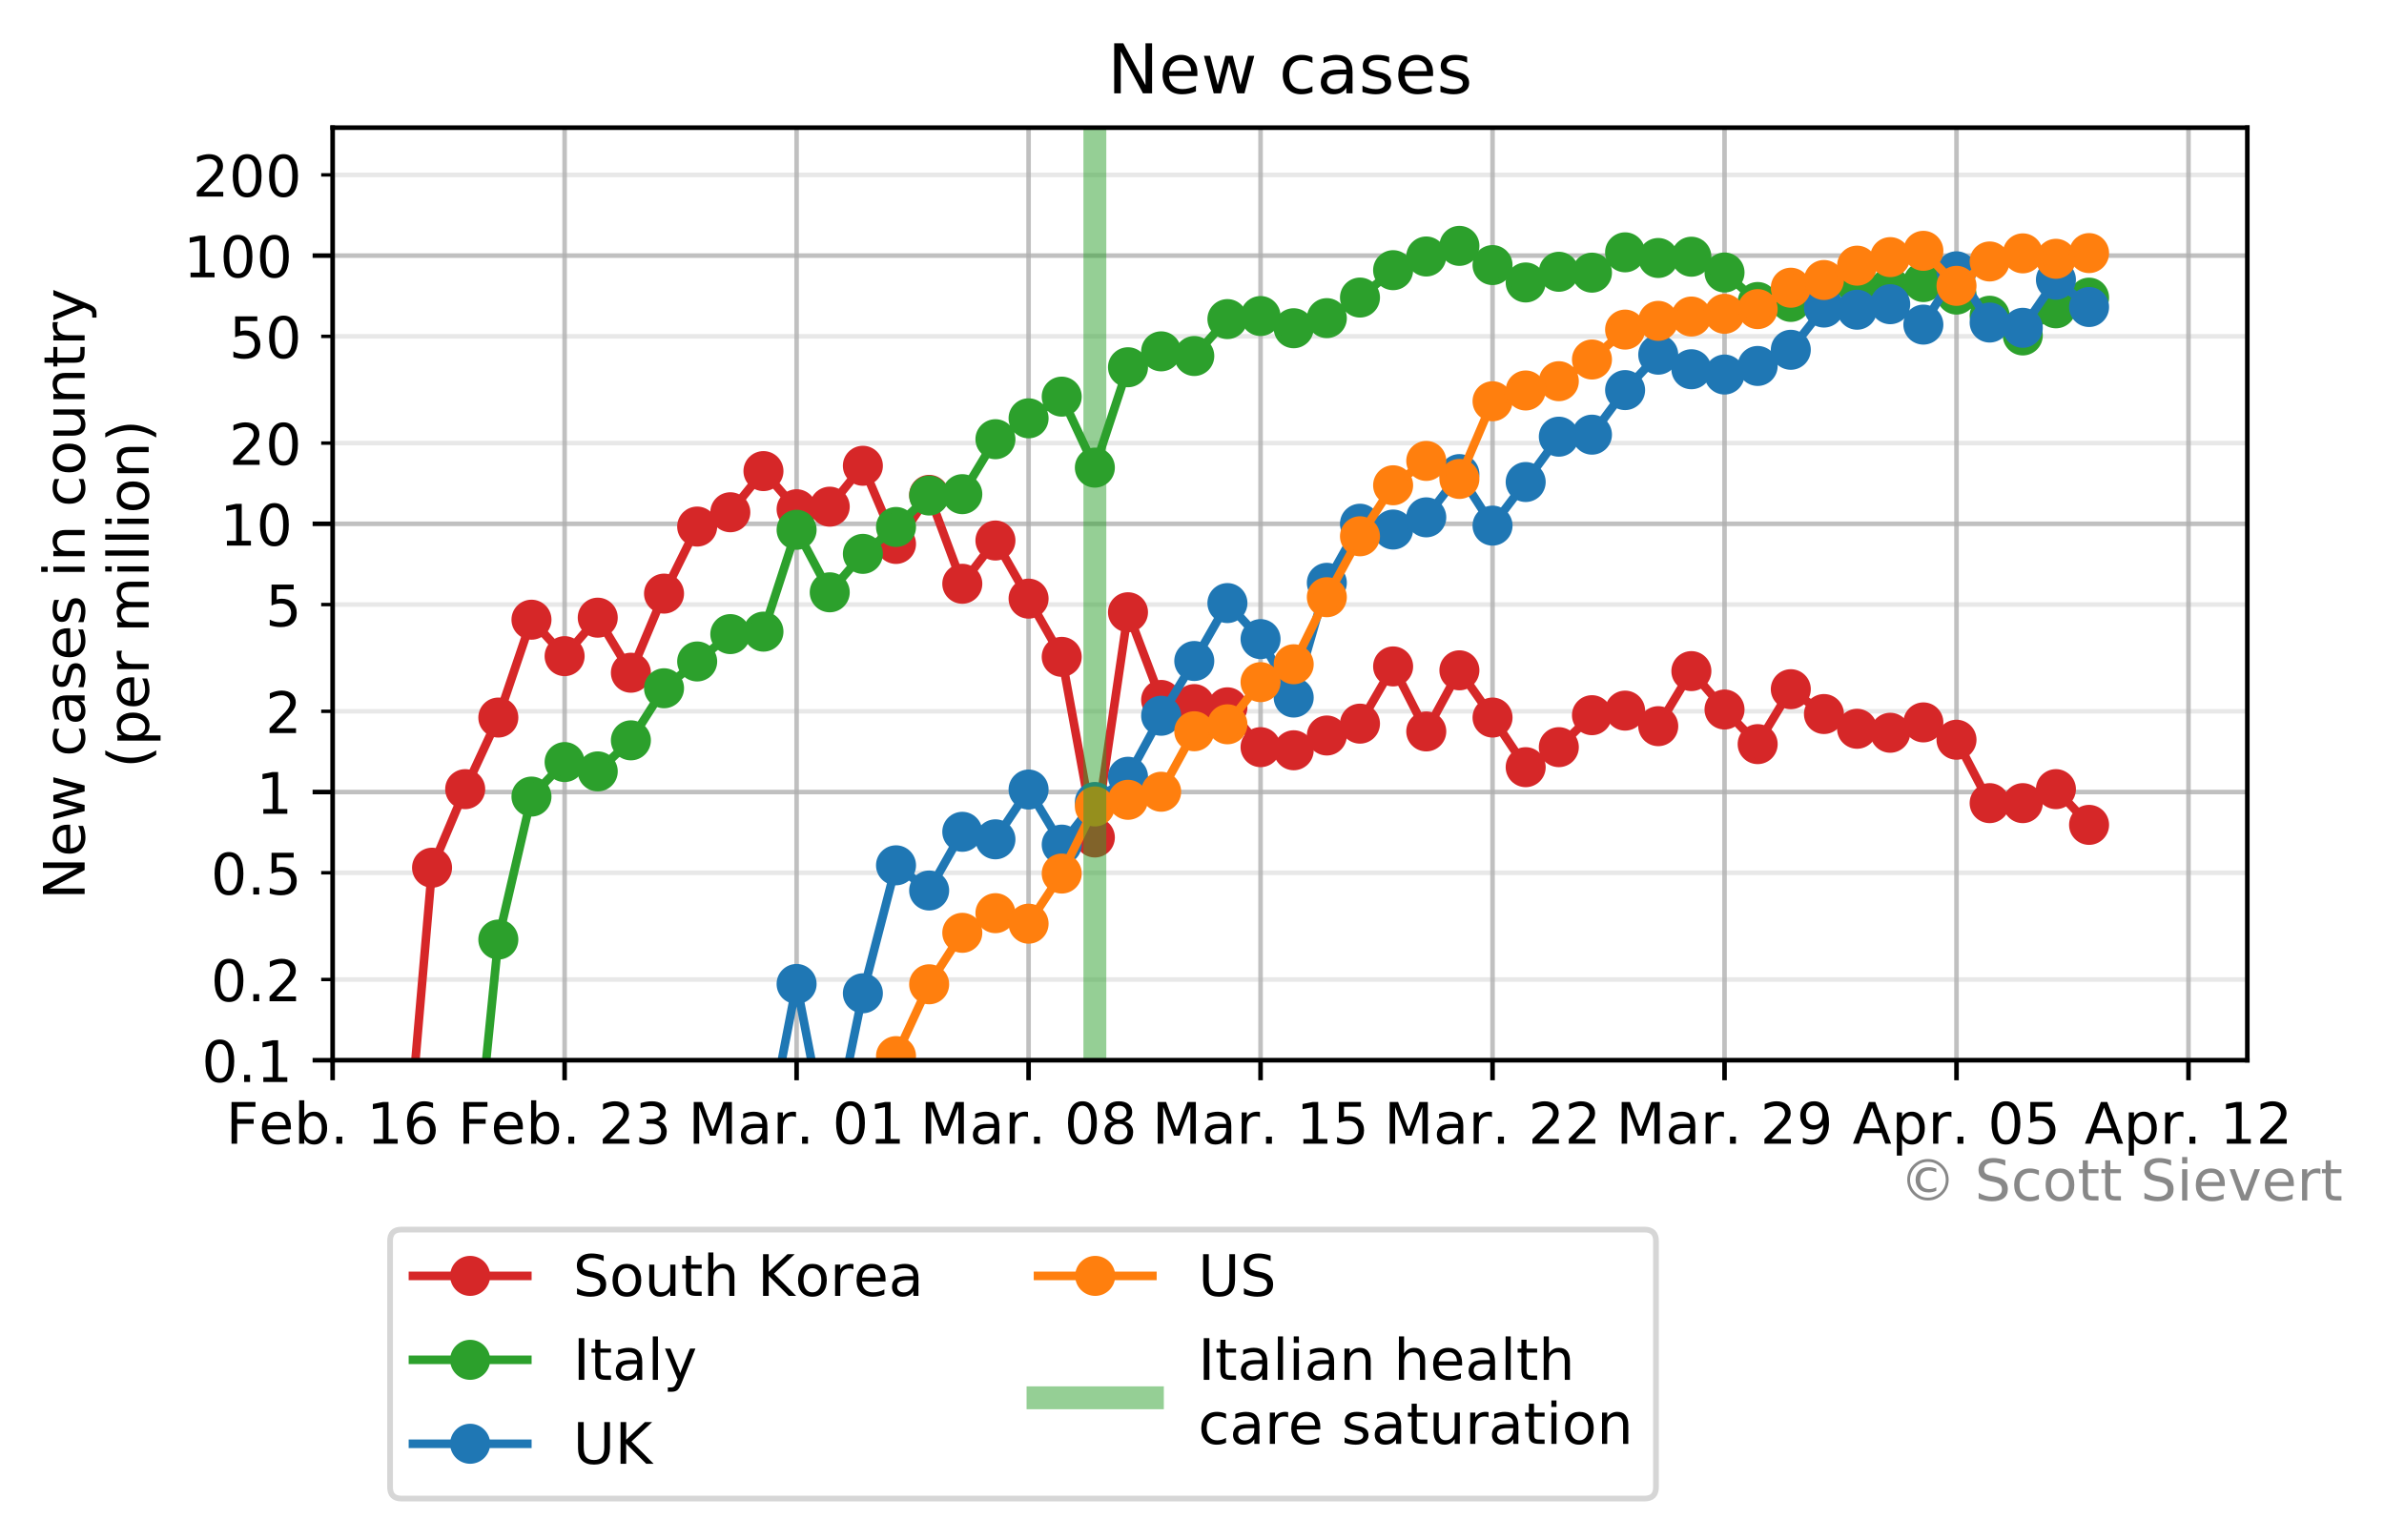 <?xml version="1.0" encoding="utf-8" standalone="no"?>
<!DOCTYPE svg PUBLIC "-//W3C//DTD SVG 1.1//EN"
  "http://www.w3.org/Graphics/SVG/1.1/DTD/svg11.dtd">
<!-- Created with matplotlib (https://matplotlib.org/) -->
<svg height="269.246pt" version="1.1" viewBox="0 0 416.863 269.246" width="416.863pt" xmlns="http://www.w3.org/2000/svg" xmlns:xlink="http://www.w3.org/1999/xlink">
 <defs>
  <style type="text/css">
*{stroke-linecap:butt;stroke-linejoin:round;}
  </style>
 </defs>
 <g id="figure_1">
  <g id="patch_1">
   <path d="M 0 269.246 
L 416.863 269.246 
L 416.863 0 
L 0 0 
z
" style="fill:#ffffff;"/>
  </g>
  <g id="axes_1">
   <g id="patch_2">
    <path d="M 58.163 185.398 
L 392.963 185.398 
L 392.963 22.318 
L 58.163 22.318 
z
" style="fill:#ffffff;"/>
   </g>
   <g id="matplotlib.axis_1">
    <g id="xtick_1">
     <g id="line2d_1">
      <path clip-path="url(#p3f16664a77)" d="M 58.163 185.398 
L 58.163 22.318 
" style="fill:none;stroke:#b0b0b0;stroke-linecap:square;stroke-opacity:0.8;stroke-width:0.8;"/>
     </g>
     <g id="line2d_2">
      <defs>
       <path d="M 0 0 
L 0 3.5 
" id="m7fadd2384a" style="stroke:#000000;stroke-width:0.8;"/>
      </defs>
      <g>
       <use style="stroke:#000000;stroke-width:0.8;" x="58.163" xlink:href="#m7fadd2384a" y="185.398"/>
      </g>
     </g>
     <g id="text_1">
      <!-- Feb. 16 -->
      <defs>
       <path d="M 9.812 72.906 
L 51.703 72.906 
L 51.703 64.594 
L 19.672 64.594 
L 19.672 43.109 
L 48.578 43.109 
L 48.578 34.812 
L 19.672 34.812 
L 19.672 0 
L 9.812 0 
z
" id="DejaVuSans-70"/>
       <path d="M 56.203 29.594 
L 56.203 25.203 
L 14.891 25.203 
Q 15.484 15.922 20.484 11.062 
Q 25.484 6.203 34.422 6.203 
Q 39.594 6.203 44.453 7.469 
Q 49.312 8.734 54.109 11.281 
L 54.109 2.781 
Q 49.266 0.734 44.188 -0.344 
Q 39.109 -1.422 33.891 -1.422 
Q 20.797 -1.422 13.156 6.188 
Q 5.516 13.812 5.516 26.812 
Q 5.516 40.234 12.766 48.109 
Q 20.016 56 32.328 56 
Q 43.359 56 49.781 48.891 
Q 56.203 41.797 56.203 29.594 
z
M 47.219 32.234 
Q 47.125 39.594 43.094 43.984 
Q 39.062 48.391 32.422 48.391 
Q 24.906 48.391 20.391 44.141 
Q 15.875 39.891 15.188 32.172 
z
" id="DejaVuSans-101"/>
       <path d="M 48.688 27.297 
Q 48.688 37.203 44.609 42.844 
Q 40.531 48.484 33.406 48.484 
Q 26.266 48.484 22.188 42.844 
Q 18.109 37.203 18.109 27.297 
Q 18.109 17.391 22.188 11.75 
Q 26.266 6.109 33.406 6.109 
Q 40.531 6.109 44.609 11.75 
Q 48.688 17.391 48.688 27.297 
z
M 18.109 46.391 
Q 20.953 51.266 25.266 53.625 
Q 29.594 56 35.594 56 
Q 45.562 56 51.781 48.094 
Q 58.016 40.188 58.016 27.297 
Q 58.016 14.406 51.781 6.484 
Q 45.562 -1.422 35.594 -1.422 
Q 29.594 -1.422 25.266 0.953 
Q 20.953 3.328 18.109 8.203 
L 18.109 0 
L 9.078 0 
L 9.078 75.984 
L 18.109 75.984 
z
" id="DejaVuSans-98"/>
       <path d="M 10.688 12.406 
L 21 12.406 
L 21 0 
L 10.688 0 
z
" id="DejaVuSans-46"/>
       <path id="DejaVuSans-32"/>
       <path d="M 12.406 8.297 
L 28.516 8.297 
L 28.516 63.922 
L 10.984 60.406 
L 10.984 69.391 
L 28.422 72.906 
L 38.281 72.906 
L 38.281 8.297 
L 54.391 8.297 
L 54.391 0 
L 12.406 0 
z
" id="DejaVuSans-49"/>
       <path d="M 33.016 40.375 
Q 26.375 40.375 22.484 35.828 
Q 18.609 31.297 18.609 23.391 
Q 18.609 15.531 22.484 10.953 
Q 26.375 6.391 33.016 6.391 
Q 39.656 6.391 43.531 10.953 
Q 47.406 15.531 47.406 23.391 
Q 47.406 31.297 43.531 35.828 
Q 39.656 40.375 33.016 40.375 
z
M 52.594 71.297 
L 52.594 62.312 
Q 48.875 64.062 45.094 64.984 
Q 41.312 65.922 37.594 65.922 
Q 27.828 65.922 22.672 59.328 
Q 17.531 52.734 16.797 39.406 
Q 19.672 43.656 24.016 45.922 
Q 28.375 48.188 33.594 48.188 
Q 44.578 48.188 50.953 41.516 
Q 57.328 34.859 57.328 23.391 
Q 57.328 12.156 50.688 5.359 
Q 44.047 -1.422 33.016 -1.422 
Q 20.359 -1.422 13.672 8.266 
Q 6.984 17.969 6.984 36.375 
Q 6.984 53.656 15.188 63.938 
Q 23.391 74.219 37.203 74.219 
Q 40.922 74.219 44.703 73.484 
Q 48.484 72.75 52.594 71.297 
z
" id="DejaVuSans-54"/>
      </defs>
      <g transform="translate(39.5 199.997)scale(0.1 -0.1)">
       <use xlink:href="#DejaVuSans-70"/>
       <use x="57.441" xlink:href="#DejaVuSans-101"/>
       <use x="118.965" xlink:href="#DejaVuSans-98"/>
       <use x="182.441" xlink:href="#DejaVuSans-46"/>
       <use x="214.229" xlink:href="#DejaVuSans-32"/>
       <use x="246.016" xlink:href="#DejaVuSans-49"/>
       <use x="309.639" xlink:href="#DejaVuSans-54"/>
      </g>
     </g>
    </g>
    <g id="xtick_2">
     <g id="line2d_3">
      <path clip-path="url(#p3f16664a77)" d="M 98.728 185.398 
L 98.728 22.318 
" style="fill:none;stroke:#b0b0b0;stroke-linecap:square;stroke-opacity:0.8;stroke-width:0.8;"/>
     </g>
     <g id="line2d_4">
      <g>
       <use style="stroke:#000000;stroke-width:0.8;" x="98.728" xlink:href="#m7fadd2384a" y="185.398"/>
      </g>
     </g>
     <g id="text_2">
      <!-- Feb. 23 -->
      <defs>
       <path d="M 19.188 8.297 
L 53.609 8.297 
L 53.609 0 
L 7.328 0 
L 7.328 8.297 
Q 12.938 14.109 22.625 23.891 
Q 32.328 33.688 34.812 36.531 
Q 39.547 41.844 41.422 45.531 
Q 43.312 49.219 43.312 52.781 
Q 43.312 58.594 39.234 62.25 
Q 35.156 65.922 28.609 65.922 
Q 23.969 65.922 18.812 64.312 
Q 13.672 62.703 7.812 59.422 
L 7.812 69.391 
Q 13.766 71.781 18.938 73 
Q 24.125 74.219 28.422 74.219 
Q 39.75 74.219 46.484 68.547 
Q 53.219 62.891 53.219 53.422 
Q 53.219 48.922 51.531 44.891 
Q 49.859 40.875 45.406 35.406 
Q 44.188 33.984 37.641 27.219 
Q 31.109 20.453 19.188 8.297 
z
" id="DejaVuSans-50"/>
       <path d="M 40.578 39.312 
Q 47.656 37.797 51.625 33 
Q 55.609 28.219 55.609 21.188 
Q 55.609 10.406 48.188 4.484 
Q 40.766 -1.422 27.094 -1.422 
Q 22.516 -1.422 17.656 -0.516 
Q 12.797 0.391 7.625 2.203 
L 7.625 11.719 
Q 11.719 9.328 16.594 8.109 
Q 21.484 6.891 26.812 6.891 
Q 36.078 6.891 40.938 10.547 
Q 45.797 14.203 45.797 21.188 
Q 45.797 27.641 41.281 31.266 
Q 36.766 34.906 28.719 34.906 
L 20.219 34.906 
L 20.219 43.016 
L 29.109 43.016 
Q 36.375 43.016 40.234 45.922 
Q 44.094 48.828 44.094 54.297 
Q 44.094 59.906 40.109 62.906 
Q 36.141 65.922 28.719 65.922 
Q 24.656 65.922 20.016 65.031 
Q 15.375 64.156 9.812 62.312 
L 9.812 71.094 
Q 15.438 72.656 20.344 73.438 
Q 25.25 74.219 29.594 74.219 
Q 40.828 74.219 47.359 69.109 
Q 53.906 64.016 53.906 55.328 
Q 53.906 49.266 50.438 45.094 
Q 46.969 40.922 40.578 39.312 
z
" id="DejaVuSans-51"/>
      </defs>
      <g transform="translate(80.064 199.997)scale(0.1 -0.1)">
       <use xlink:href="#DejaVuSans-70"/>
       <use x="57.441" xlink:href="#DejaVuSans-101"/>
       <use x="118.965" xlink:href="#DejaVuSans-98"/>
       <use x="182.441" xlink:href="#DejaVuSans-46"/>
       <use x="214.229" xlink:href="#DejaVuSans-32"/>
       <use x="246.016" xlink:href="#DejaVuSans-50"/>
       <use x="309.639" xlink:href="#DejaVuSans-51"/>
      </g>
     </g>
    </g>
    <g id="xtick_3">
     <g id="line2d_5">
      <path clip-path="url(#p3f16664a77)" d="M 139.292 185.398 
L 139.292 22.318 
" style="fill:none;stroke:#b0b0b0;stroke-linecap:square;stroke-opacity:0.8;stroke-width:0.8;"/>
     </g>
     <g id="line2d_6">
      <g>
       <use style="stroke:#000000;stroke-width:0.8;" x="139.292" xlink:href="#m7fadd2384a" y="185.398"/>
      </g>
     </g>
     <g id="text_3">
      <!-- Mar. 01 -->
      <defs>
       <path d="M 9.812 72.906 
L 24.516 72.906 
L 43.109 23.297 
L 61.812 72.906 
L 76.516 72.906 
L 76.516 0 
L 66.891 0 
L 66.891 64.016 
L 48.094 14.016 
L 38.188 14.016 
L 19.391 64.016 
L 19.391 0 
L 9.812 0 
z
" id="DejaVuSans-77"/>
       <path d="M 34.281 27.484 
Q 23.391 27.484 19.188 25 
Q 14.984 22.516 14.984 16.5 
Q 14.984 11.719 18.141 8.906 
Q 21.297 6.109 26.703 6.109 
Q 34.188 6.109 38.703 11.406 
Q 43.219 16.703 43.219 25.484 
L 43.219 27.484 
z
M 52.203 31.203 
L 52.203 0 
L 43.219 0 
L 43.219 8.297 
Q 40.141 3.328 35.547 0.953 
Q 30.953 -1.422 24.312 -1.422 
Q 15.922 -1.422 10.953 3.297 
Q 6 8.016 6 15.922 
Q 6 25.141 12.172 29.828 
Q 18.359 34.516 30.609 34.516 
L 43.219 34.516 
L 43.219 35.406 
Q 43.219 41.609 39.141 45 
Q 35.062 48.391 27.688 48.391 
Q 23 48.391 18.547 47.266 
Q 14.109 46.141 10.016 43.891 
L 10.016 52.203 
Q 14.938 54.109 19.578 55.047 
Q 24.219 56 28.609 56 
Q 40.484 56 46.344 49.844 
Q 52.203 43.703 52.203 31.203 
z
" id="DejaVuSans-97"/>
       <path d="M 41.109 46.297 
Q 39.594 47.172 37.812 47.578 
Q 36.031 48 33.891 48 
Q 26.266 48 22.188 43.047 
Q 18.109 38.094 18.109 28.812 
L 18.109 0 
L 9.078 0 
L 9.078 54.688 
L 18.109 54.688 
L 18.109 46.188 
Q 20.953 51.172 25.484 53.578 
Q 30.031 56 36.531 56 
Q 37.453 56 38.578 55.875 
Q 39.703 55.766 41.062 55.516 
z
" id="DejaVuSans-114"/>
       <path d="M 31.781 66.406 
Q 24.172 66.406 20.328 58.906 
Q 16.5 51.422 16.5 36.375 
Q 16.5 21.391 20.328 13.891 
Q 24.172 6.391 31.781 6.391 
Q 39.453 6.391 43.281 13.891 
Q 47.125 21.391 47.125 36.375 
Q 47.125 51.422 43.281 58.906 
Q 39.453 66.406 31.781 66.406 
z
M 31.781 74.219 
Q 44.047 74.219 50.516 64.516 
Q 56.984 54.828 56.984 36.375 
Q 56.984 17.969 50.516 8.266 
Q 44.047 -1.422 31.781 -1.422 
Q 19.531 -1.422 13.062 8.266 
Q 6.594 17.969 6.594 36.375 
Q 6.594 54.828 13.062 64.516 
Q 19.531 74.219 31.781 74.219 
z
" id="DejaVuSans-48"/>
      </defs>
      <g transform="translate(120.325 199.997)scale(0.1 -0.1)">
       <use xlink:href="#DejaVuSans-77"/>
       <use x="86.279" xlink:href="#DejaVuSans-97"/>
       <use x="147.559" xlink:href="#DejaVuSans-114"/>
       <use x="188.531" xlink:href="#DejaVuSans-46"/>
       <use x="220.318" xlink:href="#DejaVuSans-32"/>
       <use x="252.105" xlink:href="#DejaVuSans-48"/>
       <use x="315.729" xlink:href="#DejaVuSans-49"/>
      </g>
     </g>
    </g>
    <g id="xtick_4">
     <g id="line2d_7">
      <path clip-path="url(#p3f16664a77)" d="M 179.856 185.398 
L 179.856 22.318 
" style="fill:none;stroke:#b0b0b0;stroke-linecap:square;stroke-opacity:0.8;stroke-width:0.8;"/>
     </g>
     <g id="line2d_8">
      <g>
       <use style="stroke:#000000;stroke-width:0.8;" x="179.856" xlink:href="#m7fadd2384a" y="185.398"/>
      </g>
     </g>
     <g id="text_4">
      <!-- Mar. 08 -->
      <defs>
       <path d="M 31.781 34.625 
Q 24.75 34.625 20.719 30.859 
Q 16.703 27.094 16.703 20.516 
Q 16.703 13.922 20.719 10.156 
Q 24.75 6.391 31.781 6.391 
Q 38.812 6.391 42.859 10.172 
Q 46.922 13.969 46.922 20.516 
Q 46.922 27.094 42.891 30.859 
Q 38.875 34.625 31.781 34.625 
z
M 21.922 38.812 
Q 15.578 40.375 12.031 44.719 
Q 8.5 49.078 8.5 55.328 
Q 8.5 64.062 14.719 69.141 
Q 20.953 74.219 31.781 74.219 
Q 42.672 74.219 48.875 69.141 
Q 55.078 64.062 55.078 55.328 
Q 55.078 49.078 51.531 44.719 
Q 48 40.375 41.703 38.812 
Q 48.828 37.156 52.797 32.312 
Q 56.781 27.484 56.781 20.516 
Q 56.781 9.906 50.312 4.234 
Q 43.844 -1.422 31.781 -1.422 
Q 19.734 -1.422 13.25 4.234 
Q 6.781 9.906 6.781 20.516 
Q 6.781 27.484 10.781 32.312 
Q 14.797 37.156 21.922 38.812 
z
M 18.312 54.391 
Q 18.312 48.734 21.844 45.562 
Q 25.391 42.391 31.781 42.391 
Q 38.141 42.391 41.719 45.562 
Q 45.312 48.734 45.312 54.391 
Q 45.312 60.062 41.719 63.234 
Q 38.141 66.406 31.781 66.406 
Q 25.391 66.406 21.844 63.234 
Q 18.312 60.062 18.312 54.391 
z
" id="DejaVuSans-56"/>
      </defs>
      <g transform="translate(160.889 199.997)scale(0.1 -0.1)">
       <use xlink:href="#DejaVuSans-77"/>
       <use x="86.279" xlink:href="#DejaVuSans-97"/>
       <use x="147.559" xlink:href="#DejaVuSans-114"/>
       <use x="188.531" xlink:href="#DejaVuSans-46"/>
       <use x="220.318" xlink:href="#DejaVuSans-32"/>
       <use x="252.105" xlink:href="#DejaVuSans-48"/>
       <use x="315.729" xlink:href="#DejaVuSans-56"/>
      </g>
     </g>
    </g>
    <g id="xtick_5">
     <g id="line2d_9">
      <path clip-path="url(#p3f16664a77)" d="M 220.42 185.398 
L 220.42 22.318 
" style="fill:none;stroke:#b0b0b0;stroke-linecap:square;stroke-opacity:0.8;stroke-width:0.8;"/>
     </g>
     <g id="line2d_10">
      <g>
       <use style="stroke:#000000;stroke-width:0.8;" x="220.42" xlink:href="#m7fadd2384a" y="185.398"/>
      </g>
     </g>
     <g id="text_5">
      <!-- Mar. 15 -->
      <defs>
       <path d="M 10.797 72.906 
L 49.516 72.906 
L 49.516 64.594 
L 19.828 64.594 
L 19.828 46.734 
Q 21.969 47.469 24.109 47.828 
Q 26.266 48.188 28.422 48.188 
Q 40.625 48.188 47.75 41.5 
Q 54.891 34.812 54.891 23.391 
Q 54.891 11.625 47.562 5.094 
Q 40.234 -1.422 26.906 -1.422 
Q 22.312 -1.422 17.547 -0.641 
Q 12.797 0.141 7.719 1.703 
L 7.719 11.625 
Q 12.109 9.234 16.797 8.062 
Q 21.484 6.891 26.703 6.891 
Q 35.156 6.891 40.078 11.328 
Q 45.016 15.766 45.016 23.391 
Q 45.016 31 40.078 35.438 
Q 35.156 39.891 26.703 39.891 
Q 22.75 39.891 18.812 39.016 
Q 14.891 38.141 10.797 36.281 
z
" id="DejaVuSans-53"/>
      </defs>
      <g transform="translate(201.453 199.997)scale(0.1 -0.1)">
       <use xlink:href="#DejaVuSans-77"/>
       <use x="86.279" xlink:href="#DejaVuSans-97"/>
       <use x="147.559" xlink:href="#DejaVuSans-114"/>
       <use x="188.531" xlink:href="#DejaVuSans-46"/>
       <use x="220.318" xlink:href="#DejaVuSans-32"/>
       <use x="252.105" xlink:href="#DejaVuSans-49"/>
       <use x="315.729" xlink:href="#DejaVuSans-53"/>
      </g>
     </g>
    </g>
    <g id="xtick_6">
     <g id="line2d_11">
      <path clip-path="url(#p3f16664a77)" d="M 260.984 185.398 
L 260.984 22.318 
" style="fill:none;stroke:#b0b0b0;stroke-linecap:square;stroke-opacity:0.8;stroke-width:0.8;"/>
     </g>
     <g id="line2d_12">
      <g>
       <use style="stroke:#000000;stroke-width:0.8;" x="260.984" xlink:href="#m7fadd2384a" y="185.398"/>
      </g>
     </g>
     <g id="text_6">
      <!-- Mar. 22 -->
      <g transform="translate(242.017 199.997)scale(0.1 -0.1)">
       <use xlink:href="#DejaVuSans-77"/>
       <use x="86.279" xlink:href="#DejaVuSans-97"/>
       <use x="147.559" xlink:href="#DejaVuSans-114"/>
       <use x="188.531" xlink:href="#DejaVuSans-46"/>
       <use x="220.318" xlink:href="#DejaVuSans-32"/>
       <use x="252.105" xlink:href="#DejaVuSans-50"/>
       <use x="315.729" xlink:href="#DejaVuSans-50"/>
      </g>
     </g>
    </g>
    <g id="xtick_7">
     <g id="line2d_13">
      <path clip-path="url(#p3f16664a77)" d="M 301.548 185.398 
L 301.548 22.318 
" style="fill:none;stroke:#b0b0b0;stroke-linecap:square;stroke-opacity:0.8;stroke-width:0.8;"/>
     </g>
     <g id="line2d_14">
      <g>
       <use style="stroke:#000000;stroke-width:0.8;" x="301.548" xlink:href="#m7fadd2384a" y="185.398"/>
      </g>
     </g>
     <g id="text_7">
      <!-- Mar. 29 -->
      <defs>
       <path d="M 10.984 1.516 
L 10.984 10.5 
Q 14.703 8.734 18.5 7.812 
Q 22.312 6.891 25.984 6.891 
Q 35.75 6.891 40.891 13.453 
Q 46.047 20.016 46.781 33.406 
Q 43.953 29.203 39.594 26.953 
Q 35.25 24.703 29.984 24.703 
Q 19.047 24.703 12.672 31.312 
Q 6.297 37.938 6.297 49.422 
Q 6.297 60.641 12.938 67.422 
Q 19.578 74.219 30.609 74.219 
Q 43.266 74.219 49.922 64.516 
Q 56.594 54.828 56.594 36.375 
Q 56.594 19.141 48.406 8.859 
Q 40.234 -1.422 26.422 -1.422 
Q 22.703 -1.422 18.891 -0.688 
Q 15.094 0.047 10.984 1.516 
z
M 30.609 32.422 
Q 37.25 32.422 41.125 36.953 
Q 45.016 41.5 45.016 49.422 
Q 45.016 57.281 41.125 61.844 
Q 37.25 66.406 30.609 66.406 
Q 23.969 66.406 20.094 61.844 
Q 16.219 57.281 16.219 49.422 
Q 16.219 41.5 20.094 36.953 
Q 23.969 32.422 30.609 32.422 
z
" id="DejaVuSans-57"/>
      </defs>
      <g transform="translate(282.581 199.997)scale(0.1 -0.1)">
       <use xlink:href="#DejaVuSans-77"/>
       <use x="86.279" xlink:href="#DejaVuSans-97"/>
       <use x="147.559" xlink:href="#DejaVuSans-114"/>
       <use x="188.531" xlink:href="#DejaVuSans-46"/>
       <use x="220.318" xlink:href="#DejaVuSans-32"/>
       <use x="252.105" xlink:href="#DejaVuSans-50"/>
       <use x="315.729" xlink:href="#DejaVuSans-57"/>
      </g>
     </g>
    </g>
    <g id="xtick_8">
     <g id="line2d_15">
      <path clip-path="url(#p3f16664a77)" d="M 342.112 185.398 
L 342.112 22.318 
" style="fill:none;stroke:#b0b0b0;stroke-linecap:square;stroke-opacity:0.8;stroke-width:0.8;"/>
     </g>
     <g id="line2d_16">
      <g>
       <use style="stroke:#000000;stroke-width:0.8;" x="342.112" xlink:href="#m7fadd2384a" y="185.398"/>
      </g>
     </g>
     <g id="text_8">
      <!-- Apr. 05 -->
      <defs>
       <path d="M 34.188 63.188 
L 20.797 26.906 
L 47.609 26.906 
z
M 28.609 72.906 
L 39.797 72.906 
L 67.578 0 
L 57.328 0 
L 50.688 18.703 
L 17.828 18.703 
L 11.188 0 
L 0.781 0 
z
" id="DejaVuSans-65"/>
       <path d="M 18.109 8.203 
L 18.109 -20.797 
L 9.078 -20.797 
L 9.078 54.688 
L 18.109 54.688 
L 18.109 46.391 
Q 20.953 51.266 25.266 53.625 
Q 29.594 56 35.594 56 
Q 45.562 56 51.781 48.094 
Q 58.016 40.188 58.016 27.297 
Q 58.016 14.406 51.781 6.484 
Q 45.562 -1.422 35.594 -1.422 
Q 29.594 -1.422 25.266 0.953 
Q 20.953 3.328 18.109 8.203 
z
M 48.688 27.297 
Q 48.688 37.203 44.609 42.844 
Q 40.531 48.484 33.406 48.484 
Q 26.266 48.484 22.188 42.844 
Q 18.109 37.203 18.109 27.297 
Q 18.109 17.391 22.188 11.75 
Q 26.266 6.109 33.406 6.109 
Q 40.531 6.109 44.609 11.75 
Q 48.688 17.391 48.688 27.297 
z
" id="DejaVuSans-112"/>
      </defs>
      <g transform="translate(323.929 199.997)scale(0.1 -0.1)">
       <use xlink:href="#DejaVuSans-65"/>
       <use x="68.408" xlink:href="#DejaVuSans-112"/>
       <use x="131.885" xlink:href="#DejaVuSans-114"/>
       <use x="172.857" xlink:href="#DejaVuSans-46"/>
       <use x="204.645" xlink:href="#DejaVuSans-32"/>
       <use x="236.432" xlink:href="#DejaVuSans-48"/>
       <use x="300.055" xlink:href="#DejaVuSans-53"/>
      </g>
     </g>
    </g>
    <g id="xtick_9">
     <g id="line2d_17">
      <path clip-path="url(#p3f16664a77)" d="M 382.676 185.398 
L 382.676 22.318 
" style="fill:none;stroke:#b0b0b0;stroke-linecap:square;stroke-opacity:0.8;stroke-width:0.8;"/>
     </g>
     <g id="line2d_18">
      <g>
       <use style="stroke:#000000;stroke-width:0.8;" x="382.676" xlink:href="#m7fadd2384a" y="185.398"/>
      </g>
     </g>
     <g id="text_9">
      <!-- Apr. 12 -->
      <g transform="translate(364.493 199.997)scale(0.1 -0.1)">
       <use xlink:href="#DejaVuSans-65"/>
       <use x="68.408" xlink:href="#DejaVuSans-112"/>
       <use x="131.885" xlink:href="#DejaVuSans-114"/>
       <use x="172.857" xlink:href="#DejaVuSans-46"/>
       <use x="204.645" xlink:href="#DejaVuSans-32"/>
       <use x="236.432" xlink:href="#DejaVuSans-49"/>
       <use x="300.055" xlink:href="#DejaVuSans-50"/>
      </g>
     </g>
    </g>
   </g>
   <g id="matplotlib.axis_2">
    <g id="ytick_1">
     <g id="line2d_19">
      <path clip-path="url(#p3f16664a77)" d="M 58.163 185.398 
L 392.963 185.398 
" style="fill:none;stroke:#b0b0b0;stroke-linecap:square;stroke-opacity:0.8;stroke-width:0.8;"/>
     </g>
     <g id="line2d_20">
      <defs>
       <path d="M 0 0 
L -3.5 0 
" id="m615b0744a8" style="stroke:#000000;stroke-width:0.8;"/>
      </defs>
      <g>
       <use style="stroke:#000000;stroke-width:0.8;" x="58.163" xlink:href="#m615b0744a8" y="185.398"/>
      </g>
     </g>
     <g id="text_10">
      <!-- 0.1 -->
      <g transform="translate(35.26 189.197)scale(0.1 -0.1)">
       <use xlink:href="#DejaVuSans-48"/>
       <use x="63.623" xlink:href="#DejaVuSans-46"/>
       <use x="95.41" xlink:href="#DejaVuSans-49"/>
      </g>
     </g>
    </g>
    <g id="ytick_2">
     <g id="line2d_21">
      <path clip-path="url(#p3f16664a77)" d="M 58.163 138.497 
L 392.963 138.497 
" style="fill:none;stroke:#b0b0b0;stroke-linecap:square;stroke-opacity:0.8;stroke-width:0.8;"/>
     </g>
     <g id="line2d_22">
      <g>
       <use style="stroke:#000000;stroke-width:0.8;" x="58.163" xlink:href="#m615b0744a8" y="138.497"/>
      </g>
     </g>
     <g id="text_11">
      <!-- 1 -->
      <g transform="translate(44.801 142.296)scale(0.1 -0.1)">
       <use xlink:href="#DejaVuSans-49"/>
      </g>
     </g>
    </g>
    <g id="ytick_3">
     <g id="line2d_23">
      <path clip-path="url(#p3f16664a77)" d="M 58.163 91.596 
L 392.963 91.596 
" style="fill:none;stroke:#b0b0b0;stroke-linecap:square;stroke-opacity:0.8;stroke-width:0.8;"/>
     </g>
     <g id="line2d_24">
      <g>
       <use style="stroke:#000000;stroke-width:0.8;" x="58.163" xlink:href="#m615b0744a8" y="91.596"/>
      </g>
     </g>
     <g id="text_12">
      <!-- 10 -->
      <g transform="translate(38.438 95.396)scale(0.1 -0.1)">
       <use xlink:href="#DejaVuSans-49"/>
       <use x="63.623" xlink:href="#DejaVuSans-48"/>
      </g>
     </g>
    </g>
    <g id="ytick_4">
     <g id="line2d_25">
      <path clip-path="url(#p3f16664a77)" d="M 58.163 44.696 
L 392.963 44.696 
" style="fill:none;stroke:#b0b0b0;stroke-linecap:square;stroke-opacity:0.8;stroke-width:0.8;"/>
     </g>
     <g id="line2d_26">
      <g>
       <use style="stroke:#000000;stroke-width:0.8;" x="58.163" xlink:href="#m615b0744a8" y="44.696"/>
      </g>
     </g>
     <g id="text_13">
      <!-- 100 -->
      <g transform="translate(32.076 48.495)scale(0.1 -0.1)">
       <use xlink:href="#DejaVuSans-49"/>
       <use x="63.623" xlink:href="#DejaVuSans-48"/>
       <use x="127.246" xlink:href="#DejaVuSans-48"/>
      </g>
     </g>
    </g>
    <g id="ytick_5">
     <g id="line2d_27">
      <path clip-path="url(#p3f16664a77)" d="M 58.163 171.28 
L 392.963 171.28 
" style="fill:none;stroke:#b0b0b0;stroke-linecap:square;stroke-opacity:0.3;stroke-width:0.8;"/>
     </g>
     <g id="line2d_28">
      <defs>
       <path d="M 0 0 
L -2 0 
" id="m5b6cd566ea" style="stroke:#000000;stroke-width:0.6;"/>
      </defs>
      <g>
       <use style="stroke:#000000;stroke-width:0.6;" x="58.163" xlink:href="#m5b6cd566ea" y="171.28"/>
      </g>
     </g>
     <g id="text_14">
      <!-- 0.2 -->
      <g transform="translate(36.86 175.079)scale(0.1 -0.1)">
       <use xlink:href="#DejaVuSans-48"/>
       <use x="63.623" xlink:href="#DejaVuSans-46"/>
       <use x="95.41" xlink:href="#DejaVuSans-50"/>
      </g>
     </g>
    </g>
    <g id="ytick_6">
     <g id="line2d_29">
      <path clip-path="url(#p3f16664a77)" d="M 58.163 152.616 
L 392.963 152.616 
" style="fill:none;stroke:#b0b0b0;stroke-linecap:square;stroke-opacity:0.3;stroke-width:0.8;"/>
     </g>
     <g id="line2d_30">
      <g>
       <use style="stroke:#000000;stroke-width:0.6;" x="58.163" xlink:href="#m5b6cd566ea" y="152.616"/>
      </g>
     </g>
     <g id="text_15">
      <!-- 0.5 -->
      <g transform="translate(36.86 156.415)scale(0.1 -0.1)">
       <use xlink:href="#DejaVuSans-48"/>
       <use x="63.623" xlink:href="#DejaVuSans-46"/>
       <use x="95.41" xlink:href="#DejaVuSans-53"/>
      </g>
     </g>
    </g>
    <g id="ytick_7">
     <g id="line2d_31">
      <path clip-path="url(#p3f16664a77)" d="M 58.163 124.379 
L 392.963 124.379 
" style="fill:none;stroke:#b0b0b0;stroke-linecap:square;stroke-opacity:0.3;stroke-width:0.8;"/>
     </g>
     <g id="line2d_32">
      <g>
       <use style="stroke:#000000;stroke-width:0.6;" x="58.163" xlink:href="#m5b6cd566ea" y="124.379"/>
      </g>
     </g>
     <g id="text_16">
      <!-- 2 -->
      <g transform="translate(46.401 128.178)scale(0.1 -0.1)">
       <use xlink:href="#DejaVuSans-50"/>
      </g>
     </g>
    </g>
    <g id="ytick_8">
     <g id="line2d_33">
      <path clip-path="url(#p3f16664a77)" d="M 58.163 105.715 
L 392.963 105.715 
" style="fill:none;stroke:#b0b0b0;stroke-linecap:square;stroke-opacity:0.3;stroke-width:0.8;"/>
     </g>
     <g id="line2d_34">
      <g>
       <use style="stroke:#000000;stroke-width:0.6;" x="58.163" xlink:href="#m5b6cd566ea" y="105.715"/>
      </g>
     </g>
     <g id="text_17">
      <!-- 5 -->
      <g transform="translate(46.401 109.514)scale(0.1 -0.1)">
       <use xlink:href="#DejaVuSans-53"/>
      </g>
     </g>
    </g>
    <g id="ytick_9">
     <g id="line2d_35">
      <path clip-path="url(#p3f16664a77)" d="M 58.163 77.478 
L 392.963 77.478 
" style="fill:none;stroke:#b0b0b0;stroke-linecap:square;stroke-opacity:0.3;stroke-width:0.8;"/>
     </g>
     <g id="line2d_36">
      <g>
       <use style="stroke:#000000;stroke-width:0.6;" x="58.163" xlink:href="#m5b6cd566ea" y="77.478"/>
      </g>
     </g>
     <g id="text_18">
      <!-- 20 -->
      <g transform="translate(40.038 81.277)scale(0.1 -0.1)">
       <use xlink:href="#DejaVuSans-50"/>
       <use x="63.623" xlink:href="#DejaVuSans-48"/>
      </g>
     </g>
    </g>
    <g id="ytick_10">
     <g id="line2d_37">
      <path clip-path="url(#p3f16664a77)" d="M 58.163 58.814 
L 392.963 58.814 
" style="fill:none;stroke:#b0b0b0;stroke-linecap:square;stroke-opacity:0.3;stroke-width:0.8;"/>
     </g>
     <g id="line2d_38">
      <g>
       <use style="stroke:#000000;stroke-width:0.6;" x="58.163" xlink:href="#m5b6cd566ea" y="58.814"/>
      </g>
     </g>
     <g id="text_19">
      <!-- 50 -->
      <g transform="translate(40.038 62.613)scale(0.1 -0.1)">
       <use xlink:href="#DejaVuSans-53"/>
       <use x="63.623" xlink:href="#DejaVuSans-48"/>
      </g>
     </g>
    </g>
    <g id="ytick_11">
     <g id="line2d_39">
      <path clip-path="url(#p3f16664a77)" d="M 58.163 30.577 
L 392.963 30.577 
" style="fill:none;stroke:#b0b0b0;stroke-linecap:square;stroke-opacity:0.3;stroke-width:0.8;"/>
     </g>
     <g id="line2d_40">
      <g>
       <use style="stroke:#000000;stroke-width:0.6;" x="58.163" xlink:href="#m5b6cd566ea" y="30.577"/>
      </g>
     </g>
     <g id="text_20">
      <!-- 200 -->
      <g transform="translate(33.676 34.376)scale(0.1 -0.1)">
       <use xlink:href="#DejaVuSans-50"/>
       <use x="63.623" xlink:href="#DejaVuSans-48"/>
       <use x="127.246" xlink:href="#DejaVuSans-48"/>
      </g>
     </g>
    </g>
    <g id="text_21">
     <!-- New cases in country -->
     <defs>
      <path d="M 9.812 72.906 
L 23.094 72.906 
L 55.422 11.922 
L 55.422 72.906 
L 64.984 72.906 
L 64.984 0 
L 51.703 0 
L 19.391 60.984 
L 19.391 0 
L 9.812 0 
z
" id="DejaVuSans-78"/>
      <path d="M 4.203 54.688 
L 13.188 54.688 
L 24.422 12.016 
L 35.594 54.688 
L 46.188 54.688 
L 57.422 12.016 
L 68.609 54.688 
L 77.594 54.688 
L 63.281 0 
L 52.688 0 
L 40.922 44.828 
L 29.109 0 
L 18.5 0 
z
" id="DejaVuSans-119"/>
      <path d="M 48.781 52.594 
L 48.781 44.188 
Q 44.969 46.297 41.141 47.344 
Q 37.312 48.391 33.406 48.391 
Q 24.656 48.391 19.812 42.844 
Q 14.984 37.312 14.984 27.297 
Q 14.984 17.281 19.812 11.734 
Q 24.656 6.203 33.406 6.203 
Q 37.312 6.203 41.141 7.25 
Q 44.969 8.297 48.781 10.406 
L 48.781 2.094 
Q 45.016 0.344 40.984 -0.531 
Q 36.969 -1.422 32.422 -1.422 
Q 20.062 -1.422 12.781 6.344 
Q 5.516 14.109 5.516 27.297 
Q 5.516 40.672 12.859 48.328 
Q 20.219 56 33.016 56 
Q 37.156 56 41.109 55.141 
Q 45.062 54.297 48.781 52.594 
z
" id="DejaVuSans-99"/>
      <path d="M 44.281 53.078 
L 44.281 44.578 
Q 40.484 46.531 36.375 47.5 
Q 32.281 48.484 27.875 48.484 
Q 21.188 48.484 17.844 46.438 
Q 14.5 44.391 14.5 40.281 
Q 14.5 37.156 16.891 35.375 
Q 19.281 33.594 26.516 31.984 
L 29.594 31.297 
Q 39.156 29.25 43.188 25.516 
Q 47.219 21.781 47.219 15.094 
Q 47.219 7.469 41.188 3.016 
Q 35.156 -1.422 24.609 -1.422 
Q 20.219 -1.422 15.453 -0.562 
Q 10.688 0.297 5.422 2 
L 5.422 11.281 
Q 10.406 8.688 15.234 7.391 
Q 20.062 6.109 24.812 6.109 
Q 31.156 6.109 34.562 8.281 
Q 37.984 10.453 37.984 14.406 
Q 37.984 18.062 35.516 20.016 
Q 33.062 21.969 24.703 23.781 
L 21.578 24.516 
Q 13.234 26.266 9.516 29.906 
Q 5.812 33.547 5.812 39.891 
Q 5.812 47.609 11.281 51.797 
Q 16.75 56 26.812 56 
Q 31.781 56 36.172 55.266 
Q 40.578 54.547 44.281 53.078 
z
" id="DejaVuSans-115"/>
      <path d="M 9.422 54.688 
L 18.406 54.688 
L 18.406 0 
L 9.422 0 
z
M 9.422 75.984 
L 18.406 75.984 
L 18.406 64.594 
L 9.422 64.594 
z
" id="DejaVuSans-105"/>
      <path d="M 54.891 33.016 
L 54.891 0 
L 45.906 0 
L 45.906 32.719 
Q 45.906 40.484 42.875 44.328 
Q 39.844 48.188 33.797 48.188 
Q 26.516 48.188 22.312 43.547 
Q 18.109 38.922 18.109 30.906 
L 18.109 0 
L 9.078 0 
L 9.078 54.688 
L 18.109 54.688 
L 18.109 46.188 
Q 21.344 51.125 25.703 53.562 
Q 30.078 56 35.797 56 
Q 45.219 56 50.047 50.172 
Q 54.891 44.344 54.891 33.016 
z
" id="DejaVuSans-110"/>
      <path d="M 30.609 48.391 
Q 23.391 48.391 19.188 42.75 
Q 14.984 37.109 14.984 27.297 
Q 14.984 17.484 19.156 11.844 
Q 23.344 6.203 30.609 6.203 
Q 37.797 6.203 41.984 11.859 
Q 46.188 17.531 46.188 27.297 
Q 46.188 37.016 41.984 42.703 
Q 37.797 48.391 30.609 48.391 
z
M 30.609 56 
Q 42.328 56 49.016 48.375 
Q 55.719 40.766 55.719 27.297 
Q 55.719 13.875 49.016 6.219 
Q 42.328 -1.422 30.609 -1.422 
Q 18.844 -1.422 12.172 6.219 
Q 5.516 13.875 5.516 27.297 
Q 5.516 40.766 12.172 48.375 
Q 18.844 56 30.609 56 
z
" id="DejaVuSans-111"/>
      <path d="M 8.5 21.578 
L 8.5 54.688 
L 17.484 54.688 
L 17.484 21.922 
Q 17.484 14.156 20.5 10.266 
Q 23.531 6.391 29.594 6.391 
Q 36.859 6.391 41.078 11.031 
Q 45.312 15.672 45.312 23.688 
L 45.312 54.688 
L 54.297 54.688 
L 54.297 0 
L 45.312 0 
L 45.312 8.406 
Q 42.047 3.422 37.719 1 
Q 33.406 -1.422 27.688 -1.422 
Q 18.266 -1.422 13.375 4.438 
Q 8.5 10.297 8.5 21.578 
z
M 31.109 56 
z
" id="DejaVuSans-117"/>
      <path d="M 18.312 70.219 
L 18.312 54.688 
L 36.812 54.688 
L 36.812 47.703 
L 18.312 47.703 
L 18.312 18.016 
Q 18.312 11.328 20.141 9.422 
Q 21.969 7.516 27.594 7.516 
L 36.812 7.516 
L 36.812 0 
L 27.594 0 
Q 17.188 0 13.234 3.875 
Q 9.281 7.766 9.281 18.016 
L 9.281 47.703 
L 2.688 47.703 
L 2.688 54.688 
L 9.281 54.688 
L 9.281 70.219 
z
" id="DejaVuSans-116"/>
      <path d="M 32.172 -5.078 
Q 28.375 -14.844 24.75 -17.812 
Q 21.141 -20.797 15.094 -20.797 
L 7.906 -20.797 
L 7.906 -13.281 
L 13.188 -13.281 
Q 16.891 -13.281 18.938 -11.516 
Q 21 -9.766 23.484 -3.219 
L 25.094 0.875 
L 2.984 54.688 
L 12.5 54.688 
L 29.594 11.922 
L 46.688 54.688 
L 56.203 54.688 
z
" id="DejaVuSans-121"/>
     </defs>
     <g transform="translate(14.798 157.31)rotate(-90)scale(0.1 -0.1)">
      <use xlink:href="#DejaVuSans-78"/>
      <use x="74.805" xlink:href="#DejaVuSans-101"/>
      <use x="136.328" xlink:href="#DejaVuSans-119"/>
      <use x="218.115" xlink:href="#DejaVuSans-32"/>
      <use x="249.902" xlink:href="#DejaVuSans-99"/>
      <use x="304.883" xlink:href="#DejaVuSans-97"/>
      <use x="366.162" xlink:href="#DejaVuSans-115"/>
      <use x="418.262" xlink:href="#DejaVuSans-101"/>
      <use x="479.785" xlink:href="#DejaVuSans-115"/>
      <use x="531.885" xlink:href="#DejaVuSans-32"/>
      <use x="563.672" xlink:href="#DejaVuSans-105"/>
      <use x="591.455" xlink:href="#DejaVuSans-110"/>
      <use x="654.834" xlink:href="#DejaVuSans-32"/>
      <use x="686.621" xlink:href="#DejaVuSans-99"/>
      <use x="741.602" xlink:href="#DejaVuSans-111"/>
      <use x="802.783" xlink:href="#DejaVuSans-117"/>
      <use x="866.162" xlink:href="#DejaVuSans-110"/>
      <use x="929.541" xlink:href="#DejaVuSans-116"/>
      <use x="968.75" xlink:href="#DejaVuSans-114"/>
      <use x="1009.863" xlink:href="#DejaVuSans-121"/>
     </g>
     <!-- (per million) -->
     <defs>
      <path d="M 31 75.875 
Q 24.469 64.656 21.281 53.656 
Q 18.109 42.672 18.109 31.391 
Q 18.109 20.125 21.312 9.062 
Q 24.516 -2 31 -13.188 
L 23.188 -13.188 
Q 15.875 -1.703 12.234 9.375 
Q 8.594 20.453 8.594 31.391 
Q 8.594 42.281 12.203 53.312 
Q 15.828 64.359 23.188 75.875 
z
" id="DejaVuSans-40"/>
      <path d="M 52 44.188 
Q 55.375 50.25 60.062 53.125 
Q 64.75 56 71.094 56 
Q 79.641 56 84.281 50.016 
Q 88.922 44.047 88.922 33.016 
L 88.922 0 
L 79.891 0 
L 79.891 32.719 
Q 79.891 40.578 77.094 44.375 
Q 74.312 48.188 68.609 48.188 
Q 61.625 48.188 57.562 43.547 
Q 53.516 38.922 53.516 30.906 
L 53.516 0 
L 44.484 0 
L 44.484 32.719 
Q 44.484 40.625 41.703 44.406 
Q 38.922 48.188 33.109 48.188 
Q 26.219 48.188 22.156 43.531 
Q 18.109 38.875 18.109 30.906 
L 18.109 0 
L 9.078 0 
L 9.078 54.688 
L 18.109 54.688 
L 18.109 46.188 
Q 21.188 51.219 25.484 53.609 
Q 29.781 56 35.688 56 
Q 41.656 56 45.828 52.969 
Q 50 49.953 52 44.188 
z
" id="DejaVuSans-109"/>
      <path d="M 9.422 75.984 
L 18.406 75.984 
L 18.406 0 
L 9.422 0 
z
" id="DejaVuSans-108"/>
      <path d="M 8.016 75.875 
L 15.828 75.875 
Q 23.141 64.359 26.781 53.312 
Q 30.422 42.281 30.422 31.391 
Q 30.422 20.453 26.781 9.375 
Q 23.141 -1.703 15.828 -13.188 
L 8.016 -13.188 
Q 14.5 -2 17.703 9.062 
Q 20.906 20.125 20.906 31.391 
Q 20.906 42.672 17.703 53.656 
Q 14.5 64.656 8.016 75.875 
z
" id="DejaVuSans-41"/>
     </defs>
     <g transform="translate(25.996 134.31)rotate(-90)scale(0.1 -0.1)">
      <use xlink:href="#DejaVuSans-40"/>
      <use x="39.014" xlink:href="#DejaVuSans-112"/>
      <use x="102.49" xlink:href="#DejaVuSans-101"/>
      <use x="164.014" xlink:href="#DejaVuSans-114"/>
      <use x="205.127" xlink:href="#DejaVuSans-32"/>
      <use x="236.914" xlink:href="#DejaVuSans-109"/>
      <use x="334.326" xlink:href="#DejaVuSans-105"/>
      <use x="362.109" xlink:href="#DejaVuSans-108"/>
      <use x="389.893" xlink:href="#DejaVuSans-108"/>
      <use x="417.676" xlink:href="#DejaVuSans-105"/>
      <use x="445.459" xlink:href="#DejaVuSans-111"/>
      <use x="506.641" xlink:href="#DejaVuSans-110"/>
      <use x="570.02" xlink:href="#DejaVuSans-41"/>
     </g>
    </g>
   </g>
   <g id="line2d_41">
    <path clip-path="url(#p3f16664a77)" d="M 58.163 218.865 
L 63.958 218.865 
L 69.753 218.865 
L 75.548 151.733 
L 81.343 137.995 
L 87.138 125.475 
L 92.933 108.365 
L 98.728 114.74 
L 104.522 108.01 
L 110.317 117.636 
L 116.112 103.802 
L 121.907 92.078 
L 127.702 89.576 
L 133.497 82.379 
L 139.292 89.048 
L 145.087 88.601 
L 150.881 81.449 
L 156.676 95.118 
L 162.471 86.534 
L 168.266 102.084 
L 174.061 94.518 
L 179.856 104.682 
L 185.651 114.863 
L 191.446 146.447 
L 197.24 107.062 
L 203.035 122.394 
L 208.83 123.122 
L 214.625 123.685 
L 220.42 130.653 
L 226.215 131.196 
L 232.01 128.615 
L 237.805 126.541 
L 243.599 116.535 
L 249.394 127.9 
L 255.189 117.216 
L 260.984 125.475 
L 266.779 134.154 
L 272.574 130.653 
L 278.369 125.063 
L 284.164 124.264 
L 289.958 126.984 
L 295.753 117.355 
L 301.548 124.07 
L 307.343 130.124 
L 313.138 120.518 
L 318.933 124.861 
L 324.728 127.437 
L 330.523 128.135 
L 336.317 126.324 
L 342.112 129.355 
L 347.907 140.442 
L 353.702 140.442 
L 359.497 137.995 
L 365.292 144.243 
" style="fill:none;stroke:#d62728;stroke-linecap:square;stroke-width:1.5;"/>
    <defs>
     <path d="M 0 3 
C 0.796 3 1.559 2.684 2.121 2.121 
C 2.684 1.559 3 0.796 3 0 
C 3 -0.796 2.684 -1.559 2.121 -2.121 
C 1.559 -2.684 0.796 -3 0 -3 
C -0.796 -3 -1.559 -2.684 -2.121 -2.121 
C -2.684 -1.559 -3 -0.796 -3 0 
C -3 0.796 -2.684 1.559 -2.121 2.121 
C -1.559 2.684 -0.796 3 0 3 
z
" id="m85a467c5fa" style="stroke:#d62728;"/>
    </defs>
    <g clip-path="url(#p3f16664a77)">
     <use style="fill:#d62728;stroke:#d62728;" x="58.163" xlink:href="#m85a467c5fa" y="218.865"/>
     <use style="fill:#d62728;stroke:#d62728;" x="63.958" xlink:href="#m85a467c5fa" y="218.865"/>
     <use style="fill:#d62728;stroke:#d62728;" x="69.753" xlink:href="#m85a467c5fa" y="218.865"/>
     <use style="fill:#d62728;stroke:#d62728;" x="75.548" xlink:href="#m85a467c5fa" y="151.733"/>
     <use style="fill:#d62728;stroke:#d62728;" x="81.343" xlink:href="#m85a467c5fa" y="137.995"/>
     <use style="fill:#d62728;stroke:#d62728;" x="87.138" xlink:href="#m85a467c5fa" y="125.475"/>
     <use style="fill:#d62728;stroke:#d62728;" x="92.933" xlink:href="#m85a467c5fa" y="108.365"/>
     <use style="fill:#d62728;stroke:#d62728;" x="98.728" xlink:href="#m85a467c5fa" y="114.74"/>
     <use style="fill:#d62728;stroke:#d62728;" x="104.522" xlink:href="#m85a467c5fa" y="108.01"/>
     <use style="fill:#d62728;stroke:#d62728;" x="110.317" xlink:href="#m85a467c5fa" y="117.636"/>
     <use style="fill:#d62728;stroke:#d62728;" x="116.112" xlink:href="#m85a467c5fa" y="103.802"/>
     <use style="fill:#d62728;stroke:#d62728;" x="121.907" xlink:href="#m85a467c5fa" y="92.078"/>
     <use style="fill:#d62728;stroke:#d62728;" x="127.702" xlink:href="#m85a467c5fa" y="89.576"/>
     <use style="fill:#d62728;stroke:#d62728;" x="133.497" xlink:href="#m85a467c5fa" y="82.379"/>
     <use style="fill:#d62728;stroke:#d62728;" x="139.292" xlink:href="#m85a467c5fa" y="89.048"/>
     <use style="fill:#d62728;stroke:#d62728;" x="145.087" xlink:href="#m85a467c5fa" y="88.601"/>
     <use style="fill:#d62728;stroke:#d62728;" x="150.881" xlink:href="#m85a467c5fa" y="81.449"/>
     <use style="fill:#d62728;stroke:#d62728;" x="156.676" xlink:href="#m85a467c5fa" y="95.118"/>
     <use style="fill:#d62728;stroke:#d62728;" x="162.471" xlink:href="#m85a467c5fa" y="86.534"/>
     <use style="fill:#d62728;stroke:#d62728;" x="168.266" xlink:href="#m85a467c5fa" y="102.084"/>
     <use style="fill:#d62728;stroke:#d62728;" x="174.061" xlink:href="#m85a467c5fa" y="94.518"/>
     <use style="fill:#d62728;stroke:#d62728;" x="179.856" xlink:href="#m85a467c5fa" y="104.682"/>
     <use style="fill:#d62728;stroke:#d62728;" x="185.651" xlink:href="#m85a467c5fa" y="114.863"/>
     <use style="fill:#d62728;stroke:#d62728;" x="191.446" xlink:href="#m85a467c5fa" y="146.447"/>
     <use style="fill:#d62728;stroke:#d62728;" x="197.24" xlink:href="#m85a467c5fa" y="107.062"/>
     <use style="fill:#d62728;stroke:#d62728;" x="203.035" xlink:href="#m85a467c5fa" y="122.394"/>
     <use style="fill:#d62728;stroke:#d62728;" x="208.83" xlink:href="#m85a467c5fa" y="123.122"/>
     <use style="fill:#d62728;stroke:#d62728;" x="214.625" xlink:href="#m85a467c5fa" y="123.685"/>
     <use style="fill:#d62728;stroke:#d62728;" x="220.42" xlink:href="#m85a467c5fa" y="130.653"/>
     <use style="fill:#d62728;stroke:#d62728;" x="226.215" xlink:href="#m85a467c5fa" y="131.196"/>
     <use style="fill:#d62728;stroke:#d62728;" x="232.01" xlink:href="#m85a467c5fa" y="128.615"/>
     <use style="fill:#d62728;stroke:#d62728;" x="237.805" xlink:href="#m85a467c5fa" y="126.541"/>
     <use style="fill:#d62728;stroke:#d62728;" x="243.599" xlink:href="#m85a467c5fa" y="116.535"/>
     <use style="fill:#d62728;stroke:#d62728;" x="249.394" xlink:href="#m85a467c5fa" y="127.9"/>
     <use style="fill:#d62728;stroke:#d62728;" x="255.189" xlink:href="#m85a467c5fa" y="117.216"/>
     <use style="fill:#d62728;stroke:#d62728;" x="260.984" xlink:href="#m85a467c5fa" y="125.475"/>
     <use style="fill:#d62728;stroke:#d62728;" x="266.779" xlink:href="#m85a467c5fa" y="134.154"/>
     <use style="fill:#d62728;stroke:#d62728;" x="272.574" xlink:href="#m85a467c5fa" y="130.653"/>
     <use style="fill:#d62728;stroke:#d62728;" x="278.369" xlink:href="#m85a467c5fa" y="125.063"/>
     <use style="fill:#d62728;stroke:#d62728;" x="284.164" xlink:href="#m85a467c5fa" y="124.264"/>
     <use style="fill:#d62728;stroke:#d62728;" x="289.958" xlink:href="#m85a467c5fa" y="126.984"/>
     <use style="fill:#d62728;stroke:#d62728;" x="295.753" xlink:href="#m85a467c5fa" y="117.355"/>
     <use style="fill:#d62728;stroke:#d62728;" x="301.548" xlink:href="#m85a467c5fa" y="124.07"/>
     <use style="fill:#d62728;stroke:#d62728;" x="307.343" xlink:href="#m85a467c5fa" y="130.124"/>
     <use style="fill:#d62728;stroke:#d62728;" x="313.138" xlink:href="#m85a467c5fa" y="120.518"/>
     <use style="fill:#d62728;stroke:#d62728;" x="318.933" xlink:href="#m85a467c5fa" y="124.861"/>
     <use style="fill:#d62728;stroke:#d62728;" x="324.728" xlink:href="#m85a467c5fa" y="127.437"/>
     <use style="fill:#d62728;stroke:#d62728;" x="330.523" xlink:href="#m85a467c5fa" y="128.135"/>
     <use style="fill:#d62728;stroke:#d62728;" x="336.317" xlink:href="#m85a467c5fa" y="126.324"/>
     <use style="fill:#d62728;stroke:#d62728;" x="342.112" xlink:href="#m85a467c5fa" y="129.355"/>
     <use style="fill:#d62728;stroke:#d62728;" x="347.907" xlink:href="#m85a467c5fa" y="140.442"/>
     <use style="fill:#d62728;stroke:#d62728;" x="353.702" xlink:href="#m85a467c5fa" y="140.442"/>
     <use style="fill:#d62728;stroke:#d62728;" x="359.497" xlink:href="#m85a467c5fa" y="137.995"/>
     <use style="fill:#d62728;stroke:#d62728;" x="365.292" xlink:href="#m85a467c5fa" y="144.243"/>
    </g>
   </g>
   <g id="line2d_42">
    <path clip-path="url(#p3f16664a77)" d="M 81.337 270.246 
L 81.343 222.002 
L 87.138 164.292 
L 92.933 139.295 
L 98.728 133.261 
L 104.522 134.891 
L 110.317 129.46 
L 116.112 120.353 
L 121.907 115.669 
L 127.702 110.883 
L 133.497 110.453 
L 139.292 92.642 
L 145.087 103.575 
L 150.881 96.852 
L 156.676 92.15 
L 162.471 86.649 
L 168.266 86.412 
L 174.061 76.803 
L 179.856 73.149 
L 185.651 69.36 
L 191.446 81.773 
L 197.24 64.219 
L 203.035 61.441 
L 208.83 62.256 
L 214.625 55.799 
L 220.42 55.265 
L 226.215 57.398 
L 232.01 55.631 
L 237.805 52.034 
L 243.599 47.245 
L 249.394 44.851 
L 255.189 42.995 
L 260.984 46.354 
L 266.779 49.395 
L 272.574 47.527 
L 278.369 47.679 
L 284.164 44.125 
L 289.958 45.114 
L 295.753 44.891 
L 301.548 47.651 
L 307.343 52.809 
L 313.138 52.794 
L 318.933 49.425 
L 324.728 49.916 
L 330.523 50.282 
L 336.317 49.327 
L 342.112 51.513 
L 347.907 55.214 
L 353.702 58.659 
L 359.497 53.915 
L 365.292 52.049 
" style="fill:none;stroke:#2ca02c;stroke-linecap:square;stroke-width:1.5;"/>
    <defs>
     <path d="M 0 3 
C 0.796 3 1.559 2.684 2.121 2.121 
C 2.684 1.559 3 0.796 3 0 
C 3 -0.796 2.684 -1.559 2.121 -2.121 
C 1.559 -2.684 0.796 -3 0 -3 
C -0.796 -3 -1.559 -2.684 -2.121 -2.121 
C -2.684 -1.559 -3 -0.796 -3 0 
C -3 0.796 -2.684 1.559 -2.121 2.121 
C -1.559 2.684 -0.796 3 0 3 
z
" id="m75dfe3a37a" style="stroke:#2ca02c;"/>
    </defs>
    <g clip-path="url(#p3f16664a77)">
     <use style="fill:#2ca02c;stroke:#2ca02c;" x="78.971" xlink:href="#m75dfe3a37a" y="19386.692"/>
     <use style="fill:#2ca02c;stroke:#2ca02c;" x="81.343" xlink:href="#m75dfe3a37a" y="222.002"/>
     <use style="fill:#2ca02c;stroke:#2ca02c;" x="87.138" xlink:href="#m75dfe3a37a" y="164.292"/>
     <use style="fill:#2ca02c;stroke:#2ca02c;" x="92.933" xlink:href="#m75dfe3a37a" y="139.295"/>
     <use style="fill:#2ca02c;stroke:#2ca02c;" x="98.728" xlink:href="#m75dfe3a37a" y="133.261"/>
     <use style="fill:#2ca02c;stroke:#2ca02c;" x="104.522" xlink:href="#m75dfe3a37a" y="134.891"/>
     <use style="fill:#2ca02c;stroke:#2ca02c;" x="110.317" xlink:href="#m75dfe3a37a" y="129.46"/>
     <use style="fill:#2ca02c;stroke:#2ca02c;" x="116.112" xlink:href="#m75dfe3a37a" y="120.353"/>
     <use style="fill:#2ca02c;stroke:#2ca02c;" x="121.907" xlink:href="#m75dfe3a37a" y="115.669"/>
     <use style="fill:#2ca02c;stroke:#2ca02c;" x="127.702" xlink:href="#m75dfe3a37a" y="110.883"/>
     <use style="fill:#2ca02c;stroke:#2ca02c;" x="133.497" xlink:href="#m75dfe3a37a" y="110.453"/>
     <use style="fill:#2ca02c;stroke:#2ca02c;" x="139.292" xlink:href="#m75dfe3a37a" y="92.642"/>
     <use style="fill:#2ca02c;stroke:#2ca02c;" x="145.087" xlink:href="#m75dfe3a37a" y="103.575"/>
     <use style="fill:#2ca02c;stroke:#2ca02c;" x="150.881" xlink:href="#m75dfe3a37a" y="96.852"/>
     <use style="fill:#2ca02c;stroke:#2ca02c;" x="156.676" xlink:href="#m75dfe3a37a" y="92.15"/>
     <use style="fill:#2ca02c;stroke:#2ca02c;" x="162.471" xlink:href="#m75dfe3a37a" y="86.649"/>
     <use style="fill:#2ca02c;stroke:#2ca02c;" x="168.266" xlink:href="#m75dfe3a37a" y="86.412"/>
     <use style="fill:#2ca02c;stroke:#2ca02c;" x="174.061" xlink:href="#m75dfe3a37a" y="76.803"/>
     <use style="fill:#2ca02c;stroke:#2ca02c;" x="179.856" xlink:href="#m75dfe3a37a" y="73.149"/>
     <use style="fill:#2ca02c;stroke:#2ca02c;" x="185.651" xlink:href="#m75dfe3a37a" y="69.36"/>
     <use style="fill:#2ca02c;stroke:#2ca02c;" x="191.446" xlink:href="#m75dfe3a37a" y="81.773"/>
     <use style="fill:#2ca02c;stroke:#2ca02c;" x="197.24" xlink:href="#m75dfe3a37a" y="64.219"/>
     <use style="fill:#2ca02c;stroke:#2ca02c;" x="203.035" xlink:href="#m75dfe3a37a" y="61.441"/>
     <use style="fill:#2ca02c;stroke:#2ca02c;" x="208.83" xlink:href="#m75dfe3a37a" y="62.256"/>
     <use style="fill:#2ca02c;stroke:#2ca02c;" x="214.625" xlink:href="#m75dfe3a37a" y="55.799"/>
     <use style="fill:#2ca02c;stroke:#2ca02c;" x="220.42" xlink:href="#m75dfe3a37a" y="55.265"/>
     <use style="fill:#2ca02c;stroke:#2ca02c;" x="226.215" xlink:href="#m75dfe3a37a" y="57.398"/>
     <use style="fill:#2ca02c;stroke:#2ca02c;" x="232.01" xlink:href="#m75dfe3a37a" y="55.631"/>
     <use style="fill:#2ca02c;stroke:#2ca02c;" x="237.805" xlink:href="#m75dfe3a37a" y="52.034"/>
     <use style="fill:#2ca02c;stroke:#2ca02c;" x="243.599" xlink:href="#m75dfe3a37a" y="47.245"/>
     <use style="fill:#2ca02c;stroke:#2ca02c;" x="249.394" xlink:href="#m75dfe3a37a" y="44.851"/>
     <use style="fill:#2ca02c;stroke:#2ca02c;" x="255.189" xlink:href="#m75dfe3a37a" y="42.995"/>
     <use style="fill:#2ca02c;stroke:#2ca02c;" x="260.984" xlink:href="#m75dfe3a37a" y="46.354"/>
     <use style="fill:#2ca02c;stroke:#2ca02c;" x="266.779" xlink:href="#m75dfe3a37a" y="49.395"/>
     <use style="fill:#2ca02c;stroke:#2ca02c;" x="272.574" xlink:href="#m75dfe3a37a" y="47.527"/>
     <use style="fill:#2ca02c;stroke:#2ca02c;" x="278.369" xlink:href="#m75dfe3a37a" y="47.679"/>
     <use style="fill:#2ca02c;stroke:#2ca02c;" x="284.164" xlink:href="#m75dfe3a37a" y="44.125"/>
     <use style="fill:#2ca02c;stroke:#2ca02c;" x="289.958" xlink:href="#m75dfe3a37a" y="45.114"/>
     <use style="fill:#2ca02c;stroke:#2ca02c;" x="295.753" xlink:href="#m75dfe3a37a" y="44.891"/>
     <use style="fill:#2ca02c;stroke:#2ca02c;" x="301.548" xlink:href="#m75dfe3a37a" y="47.651"/>
     <use style="fill:#2ca02c;stroke:#2ca02c;" x="307.343" xlink:href="#m75dfe3a37a" y="52.809"/>
     <use style="fill:#2ca02c;stroke:#2ca02c;" x="313.138" xlink:href="#m75dfe3a37a" y="52.794"/>
     <use style="fill:#2ca02c;stroke:#2ca02c;" x="318.933" xlink:href="#m75dfe3a37a" y="49.425"/>
     <use style="fill:#2ca02c;stroke:#2ca02c;" x="324.728" xlink:href="#m75dfe3a37a" y="49.916"/>
     <use style="fill:#2ca02c;stroke:#2ca02c;" x="330.523" xlink:href="#m75dfe3a37a" y="50.282"/>
     <use style="fill:#2ca02c;stroke:#2ca02c;" x="336.317" xlink:href="#m75dfe3a37a" y="49.327"/>
     <use style="fill:#2ca02c;stroke:#2ca02c;" x="342.112" xlink:href="#m75dfe3a37a" y="51.513"/>
     <use style="fill:#2ca02c;stroke:#2ca02c;" x="347.907" xlink:href="#m75dfe3a37a" y="55.214"/>
     <use style="fill:#2ca02c;stroke:#2ca02c;" x="353.702" xlink:href="#m75dfe3a37a" y="58.659"/>
     <use style="fill:#2ca02c;stroke:#2ca02c;" x="359.497" xlink:href="#m75dfe3a37a" y="53.915"/>
     <use style="fill:#2ca02c;stroke:#2ca02c;" x="365.292" xlink:href="#m75dfe3a37a" y="52.049"/>
    </g>
   </g>
   <g id="line2d_43">
    <path clip-path="url(#p3f16664a77)" d="M 98.718 270.246 
L 98.728 196.07 
L 98.737 270.246 
M 121.899 270.246 
L 121.907 201.93 
L 127.702 196.07 
L 133.497 201.93 
L 139.292 172.062 
L 145.087 201.93 
L 150.881 173.692 
L 156.676 151.315 
L 162.471 155.719 
L 168.266 145.455 
L 174.061 146.77 
L 179.856 138.063 
L 185.651 147.696 
L 191.446 140.242 
L 197.24 135.829 
L 203.035 125.161 
L 208.83 115.588 
L 214.625 105.459 
L 220.42 111.76 
L 226.215 121.977 
L 232.01 101.915 
L 237.805 91.58 
L 243.599 92.599 
L 249.394 90.466 
L 255.189 82.904 
L 260.984 91.914 
L 266.779 84.288 
L 272.574 76.362 
L 278.369 76.008 
L 284.164 68.213 
L 289.958 62.023 
L 295.753 64.569 
L 301.548 65.494 
L 307.343 63.993 
L 313.138 61.166 
L 318.933 53.781 
L 324.728 54.161 
L 330.523 53.196 
L 336.317 56.763 
L 342.112 47.44 
L 347.907 56.401 
L 353.702 57.322 
L 359.497 48.914 
L 365.292 53.687 
" style="fill:none;stroke:#1f77b4;stroke-linecap:square;stroke-width:1.5;"/>
    <defs>
     <path d="M 0 3 
C 0.796 3 1.559 2.684 2.121 2.121 
C 2.684 1.559 3 0.796 3 0 
C 3 -0.796 2.684 -1.559 2.121 -2.121 
C 1.559 -2.684 0.796 -3 0 -3 
C -0.796 -3 -1.559 -2.684 -2.121 -2.121 
C -2.684 -1.559 -3 -0.796 -3 0 
C -3 0.796 -2.684 1.559 -2.121 2.121 
C -1.559 2.684 -0.796 3 0 3 
z
" id="maeaac6cf70" style="stroke:#1f77b4;"/>
    </defs>
    <g clip-path="url(#p3f16664a77)">
     <use style="fill:#1f77b4;stroke:#1f77b4;" x="96.354" xlink:href="#maeaac6cf70" y="19386.692"/>
     <use style="fill:#1f77b4;stroke:#1f77b4;" x="98.728" xlink:href="#maeaac6cf70" y="196.07"/>
     <use style="fill:#1f77b4;stroke:#1f77b4;" x="101.102" xlink:href="#maeaac6cf70" y="19386.692"/>
     <use style="fill:#1f77b4;stroke:#1f77b4;" x="119.533" xlink:href="#maeaac6cf70" y="19386.692"/>
     <use style="fill:#1f77b4;stroke:#1f77b4;" x="121.907" xlink:href="#maeaac6cf70" y="201.93"/>
     <use style="fill:#1f77b4;stroke:#1f77b4;" x="127.702" xlink:href="#maeaac6cf70" y="196.07"/>
     <use style="fill:#1f77b4;stroke:#1f77b4;" x="133.497" xlink:href="#maeaac6cf70" y="201.93"/>
     <use style="fill:#1f77b4;stroke:#1f77b4;" x="139.292" xlink:href="#maeaac6cf70" y="172.062"/>
     <use style="fill:#1f77b4;stroke:#1f77b4;" x="145.087" xlink:href="#maeaac6cf70" y="201.93"/>
     <use style="fill:#1f77b4;stroke:#1f77b4;" x="150.881" xlink:href="#maeaac6cf70" y="173.692"/>
     <use style="fill:#1f77b4;stroke:#1f77b4;" x="156.676" xlink:href="#maeaac6cf70" y="151.315"/>
     <use style="fill:#1f77b4;stroke:#1f77b4;" x="162.471" xlink:href="#maeaac6cf70" y="155.719"/>
     <use style="fill:#1f77b4;stroke:#1f77b4;" x="168.266" xlink:href="#maeaac6cf70" y="145.455"/>
     <use style="fill:#1f77b4;stroke:#1f77b4;" x="174.061" xlink:href="#maeaac6cf70" y="146.77"/>
     <use style="fill:#1f77b4;stroke:#1f77b4;" x="179.856" xlink:href="#maeaac6cf70" y="138.063"/>
     <use style="fill:#1f77b4;stroke:#1f77b4;" x="185.651" xlink:href="#maeaac6cf70" y="147.696"/>
     <use style="fill:#1f77b4;stroke:#1f77b4;" x="191.446" xlink:href="#maeaac6cf70" y="140.242"/>
     <use style="fill:#1f77b4;stroke:#1f77b4;" x="197.24" xlink:href="#maeaac6cf70" y="135.829"/>
     <use style="fill:#1f77b4;stroke:#1f77b4;" x="203.035" xlink:href="#maeaac6cf70" y="125.161"/>
     <use style="fill:#1f77b4;stroke:#1f77b4;" x="208.83" xlink:href="#maeaac6cf70" y="115.588"/>
     <use style="fill:#1f77b4;stroke:#1f77b4;" x="214.625" xlink:href="#maeaac6cf70" y="105.459"/>
     <use style="fill:#1f77b4;stroke:#1f77b4;" x="220.42" xlink:href="#maeaac6cf70" y="111.76"/>
     <use style="fill:#1f77b4;stroke:#1f77b4;" x="226.215" xlink:href="#maeaac6cf70" y="121.977"/>
     <use style="fill:#1f77b4;stroke:#1f77b4;" x="232.01" xlink:href="#maeaac6cf70" y="101.915"/>
     <use style="fill:#1f77b4;stroke:#1f77b4;" x="237.805" xlink:href="#maeaac6cf70" y="91.58"/>
     <use style="fill:#1f77b4;stroke:#1f77b4;" x="243.599" xlink:href="#maeaac6cf70" y="92.599"/>
     <use style="fill:#1f77b4;stroke:#1f77b4;" x="249.394" xlink:href="#maeaac6cf70" y="90.466"/>
     <use style="fill:#1f77b4;stroke:#1f77b4;" x="255.189" xlink:href="#maeaac6cf70" y="82.904"/>
     <use style="fill:#1f77b4;stroke:#1f77b4;" x="260.984" xlink:href="#maeaac6cf70" y="91.914"/>
     <use style="fill:#1f77b4;stroke:#1f77b4;" x="266.779" xlink:href="#maeaac6cf70" y="84.288"/>
     <use style="fill:#1f77b4;stroke:#1f77b4;" x="272.574" xlink:href="#maeaac6cf70" y="76.362"/>
     <use style="fill:#1f77b4;stroke:#1f77b4;" x="278.369" xlink:href="#maeaac6cf70" y="76.008"/>
     <use style="fill:#1f77b4;stroke:#1f77b4;" x="284.164" xlink:href="#maeaac6cf70" y="68.213"/>
     <use style="fill:#1f77b4;stroke:#1f77b4;" x="289.958" xlink:href="#maeaac6cf70" y="62.023"/>
     <use style="fill:#1f77b4;stroke:#1f77b4;" x="295.753" xlink:href="#maeaac6cf70" y="64.569"/>
     <use style="fill:#1f77b4;stroke:#1f77b4;" x="301.548" xlink:href="#maeaac6cf70" y="65.494"/>
     <use style="fill:#1f77b4;stroke:#1f77b4;" x="307.343" xlink:href="#maeaac6cf70" y="63.993"/>
     <use style="fill:#1f77b4;stroke:#1f77b4;" x="313.138" xlink:href="#maeaac6cf70" y="61.166"/>
     <use style="fill:#1f77b4;stroke:#1f77b4;" x="318.933" xlink:href="#maeaac6cf70" y="53.781"/>
     <use style="fill:#1f77b4;stroke:#1f77b4;" x="324.728" xlink:href="#maeaac6cf70" y="54.161"/>
     <use style="fill:#1f77b4;stroke:#1f77b4;" x="330.523" xlink:href="#maeaac6cf70" y="53.196"/>
     <use style="fill:#1f77b4;stroke:#1f77b4;" x="336.317" xlink:href="#maeaac6cf70" y="56.763"/>
     <use style="fill:#1f77b4;stroke:#1f77b4;" x="342.112" xlink:href="#maeaac6cf70" y="47.44"/>
     <use style="fill:#1f77b4;stroke:#1f77b4;" x="347.907" xlink:href="#maeaac6cf70" y="56.401"/>
     <use style="fill:#1f77b4;stroke:#1f77b4;" x="353.702" xlink:href="#maeaac6cf70" y="57.322"/>
     <use style="fill:#1f77b4;stroke:#1f77b4;" x="359.497" xlink:href="#maeaac6cf70" y="48.914"/>
     <use style="fill:#1f77b4;stroke:#1f77b4;" x="365.292" xlink:href="#maeaac6cf70" y="53.687"/>
    </g>
   </g>
   <g id="line2d_44">
    <path clip-path="url(#p3f16664a77)" d="M 87.129 270.246 
L 87.138 195.489 
L 87.147 270.246 
M 104.513 270.246 
L 104.522 197.635 
L 110.317 228.272 
L 116.112 234.131 
L 116.117 270.246 
M 127.697 270.246 
L 127.702 234.131 
L 133.497 223.726 
L 139.292 216.873 
L 145.087 190.944 
L 150.881 191.776 
L 156.676 184.681 
L 162.471 172.118 
L 168.266 163.119 
L 174.061 159.684 
L 179.856 161.52 
L 185.651 152.755 
L 191.446 141.02 
L 197.24 139.86 
L 203.035 138.45 
L 208.83 127.873 
L 214.625 126.657 
L 220.42 119.285 
L 226.215 116.155 
L 232.01 104.431 
L 237.805 93.778 
L 243.599 84.86 
L 249.394 80.599 
L 255.189 83.75 
L 260.984 70.166 
L 266.779 68.282 
L 272.574 66.659 
L 278.369 62.867 
L 284.164 57.637 
L 289.958 56.109 
L 295.753 55.353 
L 301.548 54.876 
L 307.343 54.055 
L 313.138 50.312 
L 318.933 48.963 
L 324.728 46.455 
L 330.523 44.962 
L 336.317 43.861 
L 342.112 49.986 
L 347.907 45.723 
L 353.702 44.305 
L 359.497 45.255 
L 365.292 44.258 
" style="fill:none;stroke:#ff7f0e;stroke-linecap:square;stroke-width:1.5;"/>
    <defs>
     <path d="M 0 3 
C 0.796 3 1.559 2.684 2.121 2.121 
C 2.684 1.559 3 0.796 3 0 
C 3 -0.796 2.684 -1.559 2.121 -2.121 
C 1.559 -2.684 0.796 -3 0 -3 
C -0.796 -3 -1.559 -2.684 -2.121 -2.121 
C -2.684 -1.559 -3 -0.796 -3 0 
C -3 0.796 -2.684 1.559 -2.121 2.121 
C -1.559 2.684 -0.796 3 0 3 
z
" id="m7db720cb02" style="stroke:#ff7f0e;"/>
    </defs>
    <g clip-path="url(#p3f16664a77)">
     <use style="fill:#ff7f0e;stroke:#ff7f0e;" x="84.764" xlink:href="#m7db720cb02" y="19386.692"/>
     <use style="fill:#ff7f0e;stroke:#ff7f0e;" x="87.138" xlink:href="#m7db720cb02" y="195.489"/>
     <use style="fill:#ff7f0e;stroke:#ff7f0e;" x="89.512" xlink:href="#m7db720cb02" y="19386.692"/>
     <use style="fill:#ff7f0e;stroke:#ff7f0e;" x="102.149" xlink:href="#m7db720cb02" y="19386.692"/>
     <use style="fill:#ff7f0e;stroke:#ff7f0e;" x="104.522" xlink:href="#m7db720cb02" y="197.635"/>
     <use style="fill:#ff7f0e;stroke:#ff7f0e;" x="110.317" xlink:href="#m7db720cb02" y="228.272"/>
     <use style="fill:#ff7f0e;stroke:#ff7f0e;" x="116.112" xlink:href="#m7db720cb02" y="234.131"/>
     <use style="fill:#ff7f0e;stroke:#ff7f0e;" x="118.483" xlink:href="#m7db720cb02" y="19386.692"/>
     <use style="fill:#ff7f0e;stroke:#ff7f0e;" x="125.331" xlink:href="#m7db720cb02" y="19386.692"/>
     <use style="fill:#ff7f0e;stroke:#ff7f0e;" x="127.702" xlink:href="#m7db720cb02" y="234.131"/>
     <use style="fill:#ff7f0e;stroke:#ff7f0e;" x="133.497" xlink:href="#m7db720cb02" y="223.726"/>
     <use style="fill:#ff7f0e;stroke:#ff7f0e;" x="139.292" xlink:href="#m7db720cb02" y="216.873"/>
     <use style="fill:#ff7f0e;stroke:#ff7f0e;" x="145.087" xlink:href="#m7db720cb02" y="190.944"/>
     <use style="fill:#ff7f0e;stroke:#ff7f0e;" x="150.881" xlink:href="#m7db720cb02" y="191.776"/>
     <use style="fill:#ff7f0e;stroke:#ff7f0e;" x="156.676" xlink:href="#m7db720cb02" y="184.681"/>
     <use style="fill:#ff7f0e;stroke:#ff7f0e;" x="162.471" xlink:href="#m7db720cb02" y="172.118"/>
     <use style="fill:#ff7f0e;stroke:#ff7f0e;" x="168.266" xlink:href="#m7db720cb02" y="163.119"/>
     <use style="fill:#ff7f0e;stroke:#ff7f0e;" x="174.061" xlink:href="#m7db720cb02" y="159.684"/>
     <use style="fill:#ff7f0e;stroke:#ff7f0e;" x="179.856" xlink:href="#m7db720cb02" y="161.52"/>
     <use style="fill:#ff7f0e;stroke:#ff7f0e;" x="185.651" xlink:href="#m7db720cb02" y="152.755"/>
     <use style="fill:#ff7f0e;stroke:#ff7f0e;" x="191.446" xlink:href="#m7db720cb02" y="141.02"/>
     <use style="fill:#ff7f0e;stroke:#ff7f0e;" x="197.24" xlink:href="#m7db720cb02" y="139.86"/>
     <use style="fill:#ff7f0e;stroke:#ff7f0e;" x="203.035" xlink:href="#m7db720cb02" y="138.45"/>
     <use style="fill:#ff7f0e;stroke:#ff7f0e;" x="208.83" xlink:href="#m7db720cb02" y="127.873"/>
     <use style="fill:#ff7f0e;stroke:#ff7f0e;" x="214.625" xlink:href="#m7db720cb02" y="126.657"/>
     <use style="fill:#ff7f0e;stroke:#ff7f0e;" x="220.42" xlink:href="#m7db720cb02" y="119.285"/>
     <use style="fill:#ff7f0e;stroke:#ff7f0e;" x="226.215" xlink:href="#m7db720cb02" y="116.155"/>
     <use style="fill:#ff7f0e;stroke:#ff7f0e;" x="232.01" xlink:href="#m7db720cb02" y="104.431"/>
     <use style="fill:#ff7f0e;stroke:#ff7f0e;" x="237.805" xlink:href="#m7db720cb02" y="93.778"/>
     <use style="fill:#ff7f0e;stroke:#ff7f0e;" x="243.599" xlink:href="#m7db720cb02" y="84.86"/>
     <use style="fill:#ff7f0e;stroke:#ff7f0e;" x="249.394" xlink:href="#m7db720cb02" y="80.599"/>
     <use style="fill:#ff7f0e;stroke:#ff7f0e;" x="255.189" xlink:href="#m7db720cb02" y="83.75"/>
     <use style="fill:#ff7f0e;stroke:#ff7f0e;" x="260.984" xlink:href="#m7db720cb02" y="70.166"/>
     <use style="fill:#ff7f0e;stroke:#ff7f0e;" x="266.779" xlink:href="#m7db720cb02" y="68.282"/>
     <use style="fill:#ff7f0e;stroke:#ff7f0e;" x="272.574" xlink:href="#m7db720cb02" y="66.659"/>
     <use style="fill:#ff7f0e;stroke:#ff7f0e;" x="278.369" xlink:href="#m7db720cb02" y="62.867"/>
     <use style="fill:#ff7f0e;stroke:#ff7f0e;" x="284.164" xlink:href="#m7db720cb02" y="57.637"/>
     <use style="fill:#ff7f0e;stroke:#ff7f0e;" x="289.958" xlink:href="#m7db720cb02" y="56.109"/>
     <use style="fill:#ff7f0e;stroke:#ff7f0e;" x="295.753" xlink:href="#m7db720cb02" y="55.353"/>
     <use style="fill:#ff7f0e;stroke:#ff7f0e;" x="301.548" xlink:href="#m7db720cb02" y="54.876"/>
     <use style="fill:#ff7f0e;stroke:#ff7f0e;" x="307.343" xlink:href="#m7db720cb02" y="54.055"/>
     <use style="fill:#ff7f0e;stroke:#ff7f0e;" x="313.138" xlink:href="#m7db720cb02" y="50.312"/>
     <use style="fill:#ff7f0e;stroke:#ff7f0e;" x="318.933" xlink:href="#m7db720cb02" y="48.963"/>
     <use style="fill:#ff7f0e;stroke:#ff7f0e;" x="324.728" xlink:href="#m7db720cb02" y="46.455"/>
     <use style="fill:#ff7f0e;stroke:#ff7f0e;" x="330.523" xlink:href="#m7db720cb02" y="44.962"/>
     <use style="fill:#ff7f0e;stroke:#ff7f0e;" x="336.317" xlink:href="#m7db720cb02" y="43.861"/>
     <use style="fill:#ff7f0e;stroke:#ff7f0e;" x="342.112" xlink:href="#m7db720cb02" y="49.986"/>
     <use style="fill:#ff7f0e;stroke:#ff7f0e;" x="347.907" xlink:href="#m7db720cb02" y="45.723"/>
     <use style="fill:#ff7f0e;stroke:#ff7f0e;" x="353.702" xlink:href="#m7db720cb02" y="44.305"/>
     <use style="fill:#ff7f0e;stroke:#ff7f0e;" x="359.497" xlink:href="#m7db720cb02" y="45.255"/>
     <use style="fill:#ff7f0e;stroke:#ff7f0e;" x="365.292" xlink:href="#m7db720cb02" y="44.258"/>
    </g>
   </g>
   <g id="line2d_45">
    <path clip-path="url(#p3f16664a77)" d="M 191.446 185.398 
L 191.446 22.318 
" style="fill:none;stroke:#2ca02c;stroke-linecap:square;stroke-opacity:0.5;stroke-width:4;"/>
   </g>
   <g id="patch_3">
    <path d="M 58.163 185.398 
L 58.163 22.318 
" style="fill:none;stroke:#000000;stroke-linecap:square;stroke-linejoin:miter;stroke-width:0.8;"/>
   </g>
   <g id="patch_4">
    <path d="M 392.963 185.398 
L 392.963 22.318 
" style="fill:none;stroke:#000000;stroke-linecap:square;stroke-linejoin:miter;stroke-width:0.8;"/>
   </g>
   <g id="patch_5">
    <path d="M 58.163 185.398 
L 392.963 185.398 
" style="fill:none;stroke:#000000;stroke-linecap:square;stroke-linejoin:miter;stroke-width:0.8;"/>
   </g>
   <g id="patch_6">
    <path d="M 58.163 22.318 
L 392.963 22.318 
" style="fill:none;stroke:#000000;stroke-linecap:square;stroke-linejoin:miter;stroke-width:0.8;"/>
   </g>
   <g id="text_22">
    <!-- © Scott Sievert -->
    <defs>
     <path d="M 50 72.516 
Q 57.422 72.516 63.844 69.828 
Q 70.266 67.141 75.594 61.812 
Q 80.906 56.5 83.547 50.094 
Q 86.188 43.703 86.188 36.188 
Q 86.188 28.766 83.547 22.391 
Q 80.906 16.016 75.594 10.688 
Q 70.266 5.375 63.844 2.688 
Q 57.422 0 50 0 
Q 42.578 0 36.156 2.688 
Q 29.734 5.375 24.422 10.688 
Q 19.094 16.016 16.453 22.391 
Q 13.812 28.766 13.812 36.188 
Q 13.812 43.703 16.453 50.094 
Q 19.094 56.5 24.422 61.812 
Q 29.734 67.141 36.156 69.828 
Q 42.578 72.516 50 72.516 
z
M 50 67.484 
Q 43.609 67.484 38.078 65.188 
Q 32.562 62.891 27.984 58.297 
Q 23.391 53.719 21.047 48.125 
Q 18.703 42.531 18.703 36.188 
Q 18.703 29.891 21.047 24.344 
Q 23.391 18.797 27.984 14.203 
Q 32.562 9.625 38.078 7.297 
Q 43.609 4.984 50 4.984 
Q 56.453 4.984 61.984 7.297 
Q 67.531 9.625 72.125 14.203 
Q 76.656 18.75 78.922 24.266 
Q 81.203 29.781 81.203 36.188 
Q 81.203 42.672 78.906 48.219 
Q 76.609 53.766 72.125 58.297 
Q 67.531 62.891 61.984 65.188 
Q 56.453 67.484 50 67.484 
z
M 64.594 55.516 
L 64.594 49.219 
Q 61.375 50.828 58.203 51.609 
Q 55.031 52.391 51.812 52.391 
Q 44.531 52.391 40.453 48.109 
Q 36.375 43.844 36.375 36.188 
Q 36.375 28.422 40.547 24.172 
Q 44.734 19.922 52.297 19.922 
Q 55.422 19.922 58.391 20.672 
Q 61.375 21.438 64.594 23.094 
L 64.594 16.891 
Q 61.328 15.484 57.984 14.797 
Q 54.641 14.109 51.219 14.109 
Q 40.672 14.109 34.547 20.062 
Q 28.422 26.031 28.422 36.188 
Q 28.422 46.391 34.547 52.297 
Q 40.672 58.203 51.219 58.203 
Q 54.781 58.203 58.094 57.516 
Q 61.422 56.844 64.594 55.516 
z
" id="DejaVuSans-169"/>
     <path d="M 53.516 70.516 
L 53.516 60.891 
Q 47.906 63.578 42.922 64.891 
Q 37.938 66.219 33.297 66.219 
Q 25.25 66.219 20.875 63.094 
Q 16.5 59.969 16.5 54.203 
Q 16.5 49.359 19.406 46.891 
Q 22.312 44.438 30.422 42.922 
L 36.375 41.703 
Q 47.406 39.594 52.656 34.297 
Q 57.906 29 57.906 20.125 
Q 57.906 9.516 50.797 4.047 
Q 43.703 -1.422 29.984 -1.422 
Q 24.812 -1.422 18.969 -0.25 
Q 13.141 0.922 6.891 3.219 
L 6.891 13.375 
Q 12.891 10.016 18.656 8.297 
Q 24.422 6.594 29.984 6.594 
Q 38.422 6.594 43.016 9.906 
Q 47.609 13.234 47.609 19.391 
Q 47.609 24.75 44.312 27.781 
Q 41.016 30.812 33.5 32.328 
L 27.484 33.5 
Q 16.453 35.688 11.516 40.375 
Q 6.594 45.062 6.594 53.422 
Q 6.594 63.094 13.406 68.656 
Q 20.219 74.219 32.172 74.219 
Q 37.312 74.219 42.625 73.281 
Q 47.953 72.359 53.516 70.516 
z
" id="DejaVuSans-83"/>
     <path d="M 2.984 54.688 
L 12.5 54.688 
L 29.594 8.797 
L 46.688 54.688 
L 56.203 54.688 
L 35.688 0 
L 23.484 0 
z
" id="DejaVuSans-118"/>
    </defs>
    <g style="fill:#888888;" transform="translate(332.117 209.922)scale(0.1 -0.1)">
     <use xlink:href="#DejaVuSans-169"/>
     <use x="100" xlink:href="#DejaVuSans-32"/>
     <use x="131.787" xlink:href="#DejaVuSans-83"/>
     <use x="195.264" xlink:href="#DejaVuSans-99"/>
     <use x="250.244" xlink:href="#DejaVuSans-111"/>
     <use x="311.426" xlink:href="#DejaVuSans-116"/>
     <use x="350.635" xlink:href="#DejaVuSans-116"/>
     <use x="389.844" xlink:href="#DejaVuSans-32"/>
     <use x="421.631" xlink:href="#DejaVuSans-83"/>
     <use x="485.107" xlink:href="#DejaVuSans-105"/>
     <use x="512.891" xlink:href="#DejaVuSans-101"/>
     <use x="574.414" xlink:href="#DejaVuSans-118"/>
     <use x="633.594" xlink:href="#DejaVuSans-101"/>
     <use x="695.117" xlink:href="#DejaVuSans-114"/>
     <use x="736.23" xlink:href="#DejaVuSans-116"/>
    </g>
   </g>
   <g id="text_23">
    <!-- New cases -->
    <g transform="translate(193.65 16.318)scale(0.12 -0.12)">
     <use xlink:href="#DejaVuSans-78"/>
     <use x="74.805" xlink:href="#DejaVuSans-101"/>
     <use x="136.328" xlink:href="#DejaVuSans-119"/>
     <use x="218.115" xlink:href="#DejaVuSans-32"/>
     <use x="249.902" xlink:href="#DejaVuSans-99"/>
     <use x="304.883" xlink:href="#DejaVuSans-97"/>
     <use x="366.162" xlink:href="#DejaVuSans-115"/>
     <use x="418.262" xlink:href="#DejaVuSans-101"/>
     <use x="479.785" xlink:href="#DejaVuSans-115"/>
    </g>
   </g>
   <g id="legend_1">
    <g id="patch_7">
     <path d="M 70.207 262.046 
L 287.561 262.046 
Q 289.561 262.046 289.561 260.046 
L 289.561 217.011 
Q 289.561 215.011 287.561 215.011 
L 70.207 215.011 
Q 68.207 215.011 68.207 217.011 
L 68.207 260.046 
Q 68.207 262.046 70.207 262.046 
z
" style="fill:#ffffff;opacity:0.8;stroke:#cccccc;stroke-linejoin:miter;"/>
    </g>
    <g id="line2d_46">
     <path d="M 72.207 223.11 
L 92.207 223.11 
" style="fill:none;stroke:#d62728;stroke-linecap:square;stroke-width:1.5;"/>
    </g>
    <g id="line2d_47">
     <g>
      <use style="fill:#d62728;stroke:#d62728;" x="82.207" xlink:href="#m85a467c5fa" y="223.11"/>
     </g>
    </g>
    <g id="text_24">
     <!-- South Korea -->
     <defs>
      <path d="M 54.891 33.016 
L 54.891 0 
L 45.906 0 
L 45.906 32.719 
Q 45.906 40.484 42.875 44.328 
Q 39.844 48.188 33.797 48.188 
Q 26.516 48.188 22.312 43.547 
Q 18.109 38.922 18.109 30.906 
L 18.109 0 
L 9.078 0 
L 9.078 75.984 
L 18.109 75.984 
L 18.109 46.188 
Q 21.344 51.125 25.703 53.562 
Q 30.078 56 35.797 56 
Q 45.219 56 50.047 50.172 
Q 54.891 44.344 54.891 33.016 
z
" id="DejaVuSans-104"/>
      <path d="M 9.812 72.906 
L 19.672 72.906 
L 19.672 42.094 
L 52.391 72.906 
L 65.094 72.906 
L 28.906 38.922 
L 67.672 0 
L 54.688 0 
L 19.672 35.109 
L 19.672 0 
L 9.812 0 
z
" id="DejaVuSans-75"/>
     </defs>
     <g transform="translate(100.207 226.61)scale(0.1 -0.1)">
      <use xlink:href="#DejaVuSans-83"/>
      <use x="63.477" xlink:href="#DejaVuSans-111"/>
      <use x="124.658" xlink:href="#DejaVuSans-117"/>
      <use x="188.037" xlink:href="#DejaVuSans-116"/>
      <use x="227.246" xlink:href="#DejaVuSans-104"/>
      <use x="290.625" xlink:href="#DejaVuSans-32"/>
      <use x="322.412" xlink:href="#DejaVuSans-75"/>
      <use x="387.91" xlink:href="#DejaVuSans-111"/>
      <use x="449.092" xlink:href="#DejaVuSans-114"/>
      <use x="490.174" xlink:href="#DejaVuSans-101"/>
      <use x="551.697" xlink:href="#DejaVuSans-97"/>
     </g>
    </g>
    <g id="line2d_48">
     <path d="M 72.207 237.788 
L 92.207 237.788 
" style="fill:none;stroke:#2ca02c;stroke-linecap:square;stroke-width:1.5;"/>
    </g>
    <g id="line2d_49">
     <g>
      <use style="fill:#2ca02c;stroke:#2ca02c;" x="82.207" xlink:href="#m75dfe3a37a" y="237.788"/>
     </g>
    </g>
    <g id="text_25">
     <!-- Italy -->
     <defs>
      <path d="M 9.812 72.906 
L 19.672 72.906 
L 19.672 0 
L 9.812 0 
z
" id="DejaVuSans-73"/>
     </defs>
     <g transform="translate(100.207 241.288)scale(0.1 -0.1)">
      <use xlink:href="#DejaVuSans-73"/>
      <use x="29.492" xlink:href="#DejaVuSans-116"/>
      <use x="68.701" xlink:href="#DejaVuSans-97"/>
      <use x="129.98" xlink:href="#DejaVuSans-108"/>
      <use x="157.764" xlink:href="#DejaVuSans-121"/>
     </g>
    </g>
    <g id="line2d_50">
     <path d="M 72.207 252.466 
L 92.207 252.466 
" style="fill:none;stroke:#1f77b4;stroke-linecap:square;stroke-width:1.5;"/>
    </g>
    <g id="line2d_51">
     <g>
      <use style="fill:#1f77b4;stroke:#1f77b4;" x="82.207" xlink:href="#maeaac6cf70" y="252.466"/>
     </g>
    </g>
    <g id="text_26">
     <!-- UK -->
     <defs>
      <path d="M 8.688 72.906 
L 18.609 72.906 
L 18.609 28.609 
Q 18.609 16.891 22.844 11.734 
Q 27.094 6.594 36.625 6.594 
Q 46.094 6.594 50.344 11.734 
Q 54.594 16.891 54.594 28.609 
L 54.594 72.906 
L 64.5 72.906 
L 64.5 27.391 
Q 64.5 13.141 57.438 5.859 
Q 50.391 -1.422 36.625 -1.422 
Q 22.797 -1.422 15.734 5.859 
Q 8.688 13.141 8.688 27.391 
z
" id="DejaVuSans-85"/>
     </defs>
     <g transform="translate(100.207 255.966)scale(0.1 -0.1)">
      <use xlink:href="#DejaVuSans-85"/>
      <use x="73.193" xlink:href="#DejaVuSans-75"/>
     </g>
    </g>
    <g id="line2d_52">
     <path d="M 181.506 223.11 
L 201.506 223.11 
" style="fill:none;stroke:#ff7f0e;stroke-linecap:square;stroke-width:1.5;"/>
    </g>
    <g id="line2d_53">
     <g>
      <use style="fill:#ff7f0e;stroke:#ff7f0e;" x="191.506" xlink:href="#m7db720cb02" y="223.11"/>
     </g>
    </g>
    <g id="text_27">
     <!-- US -->
     <g transform="translate(209.506 226.61)scale(0.1 -0.1)">
      <use xlink:href="#DejaVuSans-85"/>
      <use x="73.193" xlink:href="#DejaVuSans-83"/>
     </g>
    </g>
    <g id="line2d_54">
     <path d="M 181.506 244.427 
L 201.506 244.427 
" style="fill:none;stroke:#2ca02c;stroke-linecap:square;stroke-opacity:0.5;stroke-width:4;"/>
    </g>
    <g id="line2d_55"/>
    <g id="text_28">
     <!-- Italian health -->
     <g transform="translate(209.506 241.288)scale(0.1 -0.1)">
      <use xlink:href="#DejaVuSans-73"/>
      <use x="29.492" xlink:href="#DejaVuSans-116"/>
      <use x="68.701" xlink:href="#DejaVuSans-97"/>
      <use x="129.98" xlink:href="#DejaVuSans-108"/>
      <use x="157.764" xlink:href="#DejaVuSans-105"/>
      <use x="185.547" xlink:href="#DejaVuSans-97"/>
      <use x="246.826" xlink:href="#DejaVuSans-110"/>
      <use x="310.205" xlink:href="#DejaVuSans-32"/>
      <use x="341.992" xlink:href="#DejaVuSans-104"/>
      <use x="405.371" xlink:href="#DejaVuSans-101"/>
      <use x="466.895" xlink:href="#DejaVuSans-97"/>
      <use x="528.174" xlink:href="#DejaVuSans-108"/>
      <use x="555.957" xlink:href="#DejaVuSans-116"/>
      <use x="595.166" xlink:href="#DejaVuSans-104"/>
     </g>
     <!-- care saturation -->
     <g transform="translate(209.506 252.486)scale(0.1 -0.1)">
      <use xlink:href="#DejaVuSans-99"/>
      <use x="54.98" xlink:href="#DejaVuSans-97"/>
      <use x="116.26" xlink:href="#DejaVuSans-114"/>
      <use x="157.342" xlink:href="#DejaVuSans-101"/>
      <use x="218.865" xlink:href="#DejaVuSans-32"/>
      <use x="250.652" xlink:href="#DejaVuSans-115"/>
      <use x="302.752" xlink:href="#DejaVuSans-97"/>
      <use x="364.031" xlink:href="#DejaVuSans-116"/>
      <use x="403.24" xlink:href="#DejaVuSans-117"/>
      <use x="466.619" xlink:href="#DejaVuSans-114"/>
      <use x="507.732" xlink:href="#DejaVuSans-97"/>
      <use x="569.012" xlink:href="#DejaVuSans-116"/>
      <use x="608.221" xlink:href="#DejaVuSans-105"/>
      <use x="636.004" xlink:href="#DejaVuSans-111"/>
      <use x="697.186" xlink:href="#DejaVuSans-110"/>
     </g>
    </g>
   </g>
  </g>
 </g>
 <defs>
  <clipPath id="p3f16664a77">
   <rect height="163.08" width="334.8" x="58.163" y="22.318"/>
  </clipPath>
 </defs>
</svg>

